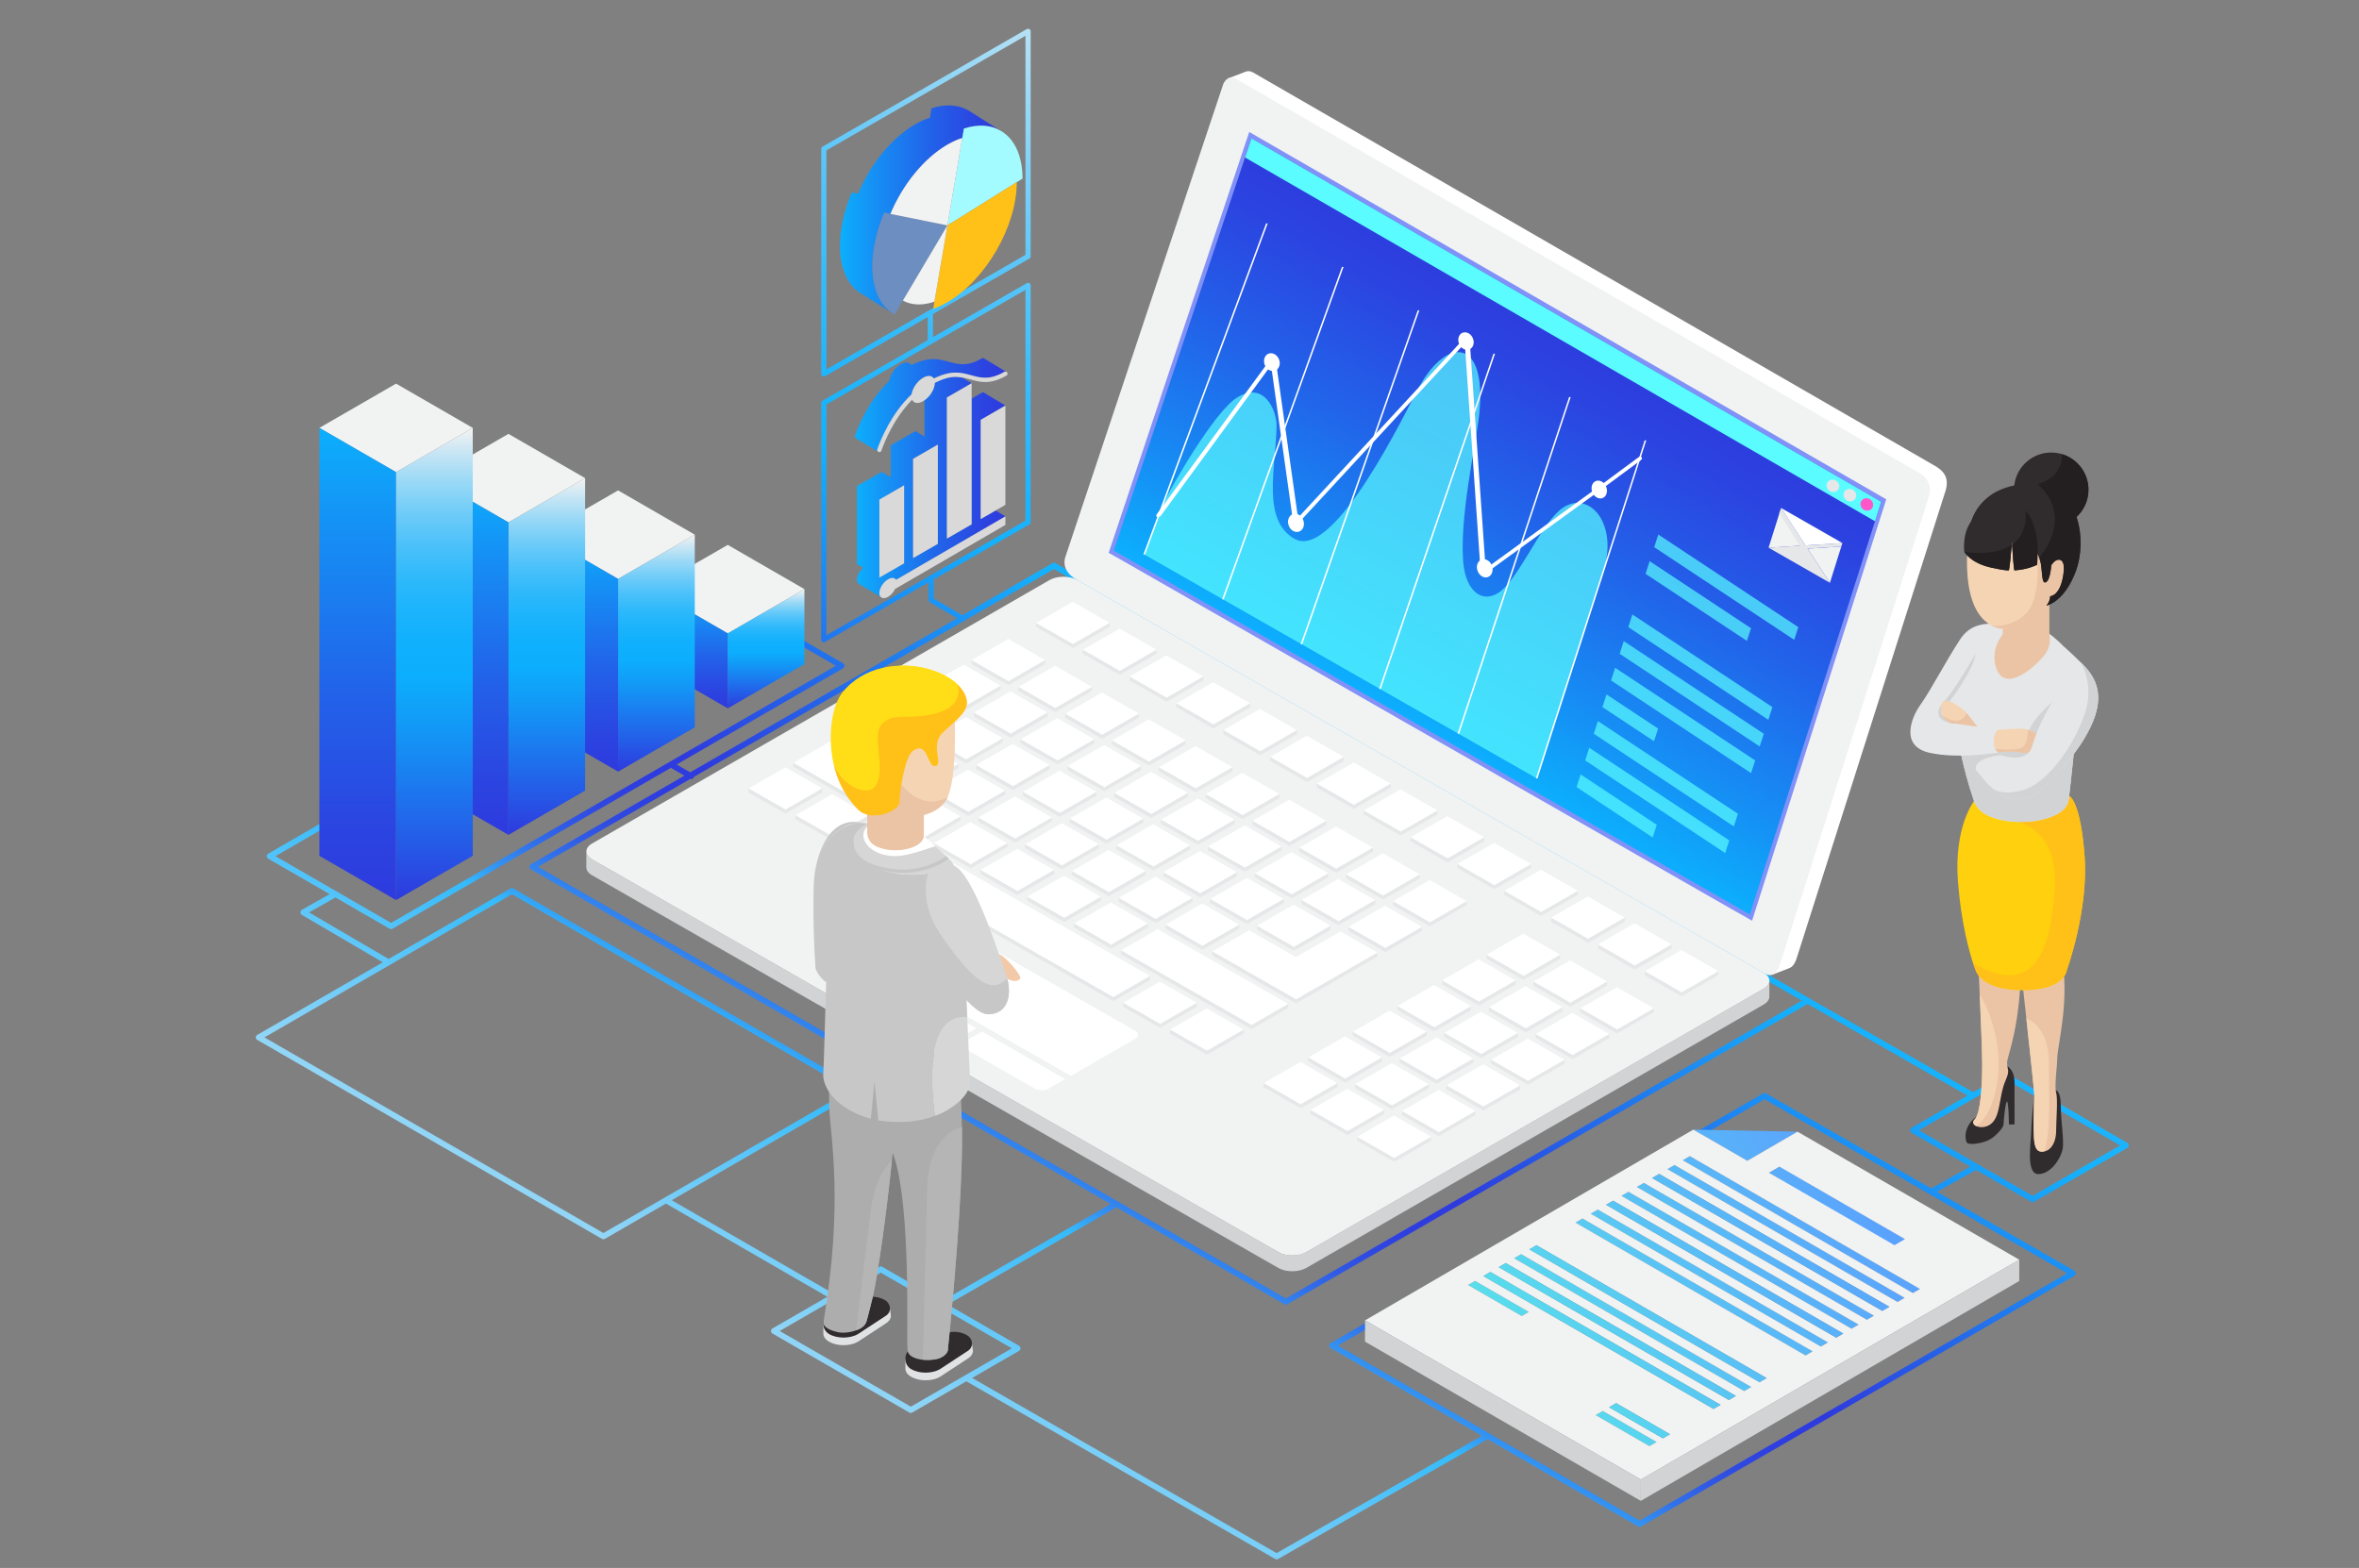 <?xml version="1.0" encoding="utf-8"?>
<!-- Generator: Adobe Illustrator 17.0.0, SVG Export Plug-In . SVG Version: 6.00 Build 0)  -->
<!DOCTYPE svg PUBLIC "-//W3C//DTD SVG 1.1//EN" "http://www.w3.org/Graphics/SVG/1.1/DTD/svg11.dtd">
<svg version="1.1" id="content" xmlns="http://www.w3.org/2000/svg" xmlns:xlink="http://www.w3.org/1999/xlink" x="0px" y="0px"
	 width="1050px" height="698px" viewBox="0 0 1050 698" enable-background="new 0 0 1050 698" xml:space="preserve">
<rect x="0" y="0" width="1050" height="698" fill="#808080" stroke="none"/>
<g>
	<linearGradient id="SVGID_1_" gradientUnits="userSpaceOnUse" x1="424.432" y1="641.875" x2="705.202" y2="155.567">
		<stop  offset="0" style="stop-color:#92D6F7"/>
		<stop  offset="0.19" style="stop-color:#35BBFB"/>
		<stop  offset="0.193" style="stop-color:#35B6FA"/>
		<stop  offset="0.217" style="stop-color:#3390F1"/>
		<stop  offset="0.243" style="stop-color:#3171EA"/>
		<stop  offset="0.269" style="stop-color:#3059E5"/>
		<stop  offset="0.297" style="stop-color:#2F47E1"/>
		<stop  offset="0.327" style="stop-color:#2E3DDF"/>
		<stop  offset="0.364" style="stop-color:#2E3ADE"/>
		<stop  offset="0.632" style="stop-color:#14B1FD"/>
		<stop  offset="0.676" style="stop-color:#1DB4FD"/>
		<stop  offset="0.748" style="stop-color:#36BBFB"/>
		<stop  offset="0.84" style="stop-color:#5FC7F9"/>
		<stop  offset="0.947" style="stop-color:#98D8F6"/>
		<stop  offset="1" style="stop-color:#B6E1F5"/>
	</linearGradient>
	<path fill="url(#SVGID_1_)" d="M946.879,508.786l-53.195-30.713c-0.398-0.23-0.894-0.23-1.291,0l-14.108,8.144l-73.091-41.868l0,0
		L469.781,250.698c-0.397-0.233-0.892-0.233-1.291,0l-40.194,23.207l-12.675-7.433v-8.533l42.555-24.496
		c0.359-0.208,0.58-0.589,0.58-1.002V127.048c0-0.413-0.219-0.795-0.578-1c-0.352-0.203-0.792-0.205-1.153-0.002l-41.754,24.036
		v-10.268l42.905-24.697c0.359-0.208,0.58-0.589,0.58-1.002V13.948c0-0.413-0.219-0.795-0.578-1
		c-0.352-0.203-0.792-0.206-1.153-0.002l-90.917,52.335c-0.359,0.208-0.58,0.589-0.58,1.002v100.163c0,0.413,0.219,0.795,0.578,1
		c0.178,0.104,0.377,0.156,0.578,0.156c0.199,0,0.397-0.052,0.576-0.153l45.701-26.307v10.268l-46.852,26.97
		c-0.359,0.208-0.58,0.589-0.58,1.002v105.394c0,0.413,0.219,0.795,0.578,1c0.178,0.104,0.377,0.156,0.578,0.156
		c0.199,0,0.397-0.052,0.576-0.153l46.051-26.51v7.867c0,0.054,0.05,0.088,0.059,0.14c0.018,0.154,0.086,0.262,0.163,0.398
		c0.077,0.133,0.135,0.246,0.257,0.338c0.043,0.034,0.045,0.095,0.093,0.122l12.113,7.101l-118.79,68.584l-6.032-3.481l74.08-42.834
		c0.402-0.23,0.646-0.657,0.646-1.117s-0.246-0.887-0.646-1.115l-54.026-31.194c-0.402-0.232-0.894-0.232-1.291,0L119.4,380.03
		c-0.402,0.23-0.646,0.655-0.646,1.115s0.246,0.889,0.646,1.12l27.336,15.779l-12.388,6.993c-0.106,0.059-0.127,0.18-0.208,0.266
		c-0.083,0.081-0.21,0.099-0.271,0.203c-0.031,0.054,0,0.117-0.022,0.172c-0.068,0.158-0.063,0.303-0.066,0.474
		c-0.002,0.172-0.007,0.312,0.056,0.469c0.023,0.059-0.009,0.117,0.023,0.172c0.11,0.199,0.271,0.348,0.451,0.46
		c0.009,0,0.009,0.018,0.018,0.018l36.047,21.119l-55.875,32.311c-0.402,0.23-0.646,0.655-0.646,1.115s0.246,0.885,0.646,1.115
		l153.435,88.59c0.199,0.113,0.424,0.172,0.646,0.172c0.223,0,0.445-0.059,0.645-0.172l27.185-15.724l71.85,41.494l-24.447,14.112
		c-0.399,0.23-0.645,0.655-0.645,1.12c0,0.46,0.246,0.885,0.645,1.115l60.938,35.187c0.199,0.113,0.423,0.172,0.646,0.172
		c0.221,0,0.445-0.059,0.644-0.172l24.074-13.905l137.463,79.096l0,0c0.194,0.113,0.42,0.172,0.641,0.172
		c0.226,0,0.442-0.059,0.637-0.167h0.005l93.313-53.327l66.938,38.857c0.199,0.117,0.424,0.176,0.65,0.176
		c0.221,0,0.447-0.059,0.645-0.176l192.9-111.578c0.402-0.23,0.645-0.659,0.645-1.12s-0.248-0.885-0.645-1.115l-61.133-35.173
		l17.404-9.72l24.491,14.14c0.199,0.117,0.424,0.176,0.65,0.176c0.216,0,0.442-0.059,0.641-0.176l41.516-23.968
		c0.398-0.23,0.646-0.655,0.646-1.115C947.525,509.441,947.277,509.017,946.879,508.786z M367.839,164.449V66.951l88.606-51.004
		v97.497L367.839,164.449z M367.839,282.777V180.051l88.606-51.004v102.725L367.839,282.777z M307.282,346.749
		c0.117,0.036,0.235,0.099,0.354,0.099c0.445,0,0.881-0.234,1.117-0.645c0.059-0.104,0.014-0.217,0.043-0.325l160.338-92.574
		l332.83,192.162L572.339,578.041l-332.83-192.16L307.282,346.749z M122.621,381.145l197.959-114.463l51.451,29.704L174.072,410.852
		L122.621,381.145z M268.583,548.912l-150.86-87.096l110.156-63.696l150.858,87.096L268.583,548.912z M298.988,534.307
		l82.972-47.977c0.399-0.23,0.645-0.655,0.645-1.115s-0.248-0.889-0.645-1.12l-153.438-88.586c-0.4-0.235-0.894-0.226-1.289,0
		l-54.285,31.39l-35.377-20.722l11.761-6.636l24.094,13.914c0.201,0.113,0.424,0.172,0.645,0.172c0.224,0,0.447-0.059,0.646-0.172
		l123.879-71.633l6.029,3.481l-68.342,39.457c-0.398,0.23-0.644,0.655-0.644,1.12c0,0.46,0.246,0.885,0.644,1.115l258.066,148.995
		l-75.13,43.291l-26.553-15.332c-0.399-0.235-0.894-0.235-1.291,0l-20.532,11.85L298.988,534.307z M405.4,626.216l-58.36-33.693
		l24.435-14.108c0.002,0,0.005,0,0.007-0.005l20.539-11.86l26.563,15.336c0,0.005,0,0.005,0,0.005l31.794,18.356L405.4,626.216z
		 M920.08,566.858L729.763,676.946l-134.242-77.936L785.41,489.374l73.502,42.293h0.005L920.08,566.858z M859.567,529.066
		l-73.516-42.298c-0.398-0.23-0.889-0.23-1.287,0L592.298,597.892c-0.393,0.23-0.641,0.655-0.641,1.11
		c0,0.465,0.244,0.889,0.641,1.12l67.295,39.069l-91.371,52.22L432.7,613.435l20.905-12.072c0.397-0.23,0.646-0.655,0.646-1.115
		s-0.248-0.889-0.646-1.12l-31.801-18.356l75.13-43.29l74.76,43.164c0.199,0.117,0.424,0.176,0.645,0.176
		c0.221,0,0.442-0.059,0.646-0.176L804.547,446.95l71.155,40.762l-24.826,14.33c-0.397,0.23-0.641,0.655-0.641,1.119
		c0,0.461,0.244,0.885,0.641,1.116l26.099,15.065L859.567,529.066z M904.722,532.38l-50.618-29.219l38.934-22.482l50.618,29.223
		L904.722,532.38z"/>
	<g>
		<linearGradient id="SVGID_2_" gradientUnits="userSpaceOnUse" x1="373.872" y1="93.478" x2="445.494" y2="93.478">
			<stop  offset="0" style="stop-color:#0CAFFD"/>
			<stop  offset="0.205" style="stop-color:#1591F5"/>
			<stop  offset="0.566" style="stop-color:#2262E9"/>
			<stop  offset="0.842" style="stop-color:#2B45E1"/>
			<stop  offset="1" style="stop-color:#2E3ADE"/>
		</linearGradient>
		<path fill="url(#SVGID_2_)" d="M445.494,58.286c-4.438-2.684-10.113-3.097-16.46-1.031l-0.722,4.18
			c-2.063,0.619-4.23,1.598-6.501,2.889c-10.734,6.192-20.126,18.11-25.492,30.909l-2.736-0.569
			c-3.354,7.896-5.261,16.049-5.314,23.686c0,10.733,3.765,18.266,9.959,21.672l-14.449-9.031
			c-6.14-3.404-9.959-10.939-9.907-21.672c0-7.636,1.959-15.79,5.264-23.684l2.786,0.567c5.316-12.797,14.758-24.717,25.491-30.909
			c2.219-1.289,4.386-2.271,6.501-2.889l0.67-4.178c2.684-0.878,5.264-1.291,7.688-1.291c3.354,0,6.4,0.827,8.98,2.373h0.052
			c0.052,0.052,0.104,0.104,0.154,0.104L445.494,58.286z"/>
		<g>
			<path fill="#A4FBFF" d="M455.144,79.493l-2.58,1.6l-18.835,11.765l-12.022,7.483l6.605-38.907l0.722-4.18
				c6.347-2.066,12.022-1.653,16.46,1.031c0.26,0.052,0.517,0.208,0.723,0.465c0.258,0.102,0.517,0.309,0.774,0.515
				C451.997,62.981,455.092,69.947,455.144,79.493z"/>
			<path opacity="0.5" fill="#5A9DFF" d="M421.707,100.341l-19.814,33.437l-3.664,6.244c-6.194-3.406-9.959-10.939-9.959-21.672
				c0.052-7.636,1.96-15.79,5.314-23.686l2.736,0.569L421.707,100.341z"/>
			<path fill="#FFC017" d="M452.564,81.093v0.156c-0.052,19.659-13.932,43.498-30.961,53.356c-2.115,1.237-4.181,2.167-6.192,2.889
				l0.156-0.93l0.361-2.269l0.928-5.521l2.167-12.799l0.052-0.052l2.632-15.582l12.022-7.483L452.564,81.093z"/>
			<path fill="#F1F2F2" d="M428.312,61.435l-6.605,38.907l-25.388-5.108c5.366-12.799,14.758-24.717,25.492-30.909
				C424.081,63.033,426.249,62.053,428.312,61.435z"/>
			<path fill="#F1F2F2" d="M421.707,100.341l-2.632,15.582l-0.052,0.052l-2.167,12.799l-0.928,5.521
				c-1.343,0.463-2.632,0.772-3.871,0.98h-0.052c-3.767,0.618-7.223,0.104-10.061-1.445c0-0.052-0.052-0.052-0.052-0.052
				L421.707,100.341z"/>
		</g>
	</g>
	<g>
		<linearGradient id="SVGID_3_" gradientUnits="userSpaceOnUse" x1="381.432" y1="216.709" x2="447.497" y2="216.709">
			<stop  offset="0" style="stop-color:#0CAFFD"/>
			<stop  offset="0.205" style="stop-color:#1591F5"/>
			<stop  offset="0.566" style="stop-color:#2262E9"/>
			<stop  offset="0.842" style="stop-color:#2B45E1"/>
			<stop  offset="1" style="stop-color:#2E3ADE"/>
		</linearGradient>
		<path fill="url(#SVGID_3_)" d="M436.506,231.089v-44.18l10.991-6.363l-9.978-6.002l-5.038,2.916v55.968l-11.016,6.339v-62.812
			l11.016-6.363l-4.217-2.531c-2.46-0.433-5.111-0.458-8.485,0.77c-1.277,0.458-2.507,1.014-3.688,1.616
			c-0.023,2.675-2.025,5.977-4.603,7.761v16.126l-4.025-2.435l-11.016,6.363v14.196l-4.025-2.411l-10.991,6.341v34.731l2.722,1.639
			c-1.589,1.422-2.722,3.519-2.722,5.255c0,0.964,0.362,1.639,0.939,1.978c0.072,0.047,0.144,0.095,0.216,0.144l9.305,5.494
			c-0.314-0.361-0.483-0.914-0.483-1.591c0-2.167,1.736-4.917,3.905-6.144c1.566-0.917,2.891-0.748,3.519,0.241l48.663-28.25
			l-4.339-2.628L436.506,231.089z M402.425,250.782l-11.016,6.339v-34.708l11.016-6.363V250.782z M417.44,242.104l-11.016,6.339
			v-44.18l11.016-6.341V242.104z"/>
		<linearGradient id="SVGID_4_" gradientUnits="userSpaceOnUse" x1="380.467" y1="180.22" x2="447.763" y2="180.22">
			<stop  offset="0" style="stop-color:#0CAFFD"/>
			<stop  offset="0.205" style="stop-color:#1591F5"/>
			<stop  offset="0.566" style="stop-color:#2262E9"/>
			<stop  offset="0.842" style="stop-color:#2B45E1"/>
			<stop  offset="1" style="stop-color:#2E3ADE"/>
		</linearGradient>
		<path fill="url(#SVGID_4_)" d="M447.763,165.458c-0.242-0.072-0.506-0.049-0.723,0.095c-6.533,3.761-10.485,2.677-14.679,1.519
			c-3.736-1.011-7.594-2.072-13.232-0.047c-1.205,0.433-2.363,0.939-3.496,1.47c-0.82-1.325-2.625-1.542-4.747-0.314
			c-2.58,1.494-4.749,4.652-5.135,7.352c-9.086,8.652-13.738,20.174-15.255,24.465c-0.122,0.386,0,0.795,0.289,1.036l-9.883-5.93
			c-0.339-0.264-0.531-0.675-0.386-1.108c1.519-4.314,6.194-15.812,15.282-24.465c0.386-2.722,2.506-5.858,5.108-7.352
			c2.122-1.228,3.93-1.012,4.75,0.338c1.133-0.555,2.289-1.061,3.494-1.494c5.641-2.05,9.496-0.989,13.232,0.047
			c4.194,1.133,8.147,2.242,14.655-1.517c0.169-0.097,0.313-0.145,0.483-0.145c0.145,0,0.264,0.048,0.386,0.095l0.073,0.025
			c0.047,0.048,0.095,0.072,0.144,0.12L447.763,165.458z"/>
		<g opacity="0.7">
			<polygon fill="#FFFFFF" points="402.425,216.049 402.425,250.782 391.409,257.12 391.409,222.412 			"/>
			<polygon fill="#FFFFFF" points="417.44,197.922 417.44,242.104 406.425,248.443 406.425,204.263 			"/>
			<polygon fill="#FFFFFF" points="447.497,180.546 447.497,224.75 443.158,227.256 436.506,231.089 436.506,186.909 			"/>
			<polygon fill="#FFFFFF" points="432.481,170.591 432.481,233.428 421.465,239.766 421.465,176.954 			"/>
			<g>
				<path fill="#FFFFFF" d="M447.979,167.191c-7.207,4.172-11.738,2.942-16.126,1.713c-1.203-0.313-2.384-0.627-3.589-0.844
					c-2.46-0.433-5.111-0.458-8.485,0.77c-1.277,0.458-2.507,1.014-3.688,1.616c-1.639,0.82-3.158,1.759-4.603,2.797
					c-2.025,1.422-3.858,3.036-5.497,4.722c-8.074,8.219-12.268,18.656-13.69,22.681c-0.12,0.386-0.506,0.628-0.892,0.628
					c-0.095,0-0.216,0-0.313-0.05c-0.12-0.047-0.217-0.095-0.312-0.192c-0.289-0.241-0.411-0.65-0.289-1.036
					c1.517-4.291,6.169-15.812,15.255-24.465c2.844-2.747,6.124-5.183,9.882-7.038c1.133-0.531,2.291-1.036,3.496-1.47
					c5.639-2.025,9.496-0.964,13.232,0.047c4.194,1.158,8.147,2.242,14.679-1.519c0.217-0.144,0.481-0.167,0.723-0.095
					c0.025,0,0.072,0.023,0.097,0.048c0.192,0.047,0.384,0.192,0.481,0.386C448.607,166.35,448.438,166.952,447.979,167.191z"/>
			</g>
			<path fill="#FFFFFF" d="M416.091,170.374v0.072c-0.023,2.675-2.025,5.977-4.603,7.761c-0.194,0.145-0.386,0.264-0.603,0.386
				c-2.266,1.303-4.194,0.964-4.894-0.627c-0.144-0.289-0.241-0.625-0.264-1.012c-0.048-0.169-0.048-0.361-0.048-0.555
				c0-0.289,0.023-0.553,0.07-0.867c0.386-2.7,2.555-5.858,5.135-7.352c2.122-1.228,3.928-1.012,4.747,0.314
				C415.921,168.975,416.091,169.602,416.091,170.374z"/>
			<path fill="#FFFFFF" d="M447.497,229.884v3.808l-49.072,28.489c-0.7,1.422-1.808,2.749-3.11,3.496
				c-1.495,0.867-2.772,0.77-3.422-0.049c-0.314-0.361-0.483-0.914-0.483-1.591c0-2.167,1.736-4.917,3.905-6.144
				c1.566-0.917,2.891-0.748,3.519,0.241L447.497,229.884z"/>
		</g>
	</g>
	<g>
		<g>
			<path fill="#FFFFFF" d="M860.154,206.751L557.811,32.302c-1.196-0.729-2.461-0.824-3.562-0.314v-0.009l-7.567,2.91l3.869,3.936
				l-68.92,206.437c-1.185,4.027,0.831,7.813,6.203,10.618l302.654,173.196l-1.842,4.912l7.652-2.939l-0.009-0.009
				c1.336-0.434,2.438-1.752,3.224-3.869l66.522-208.888C867.698,212.292,865.011,209.362,860.154,206.751z"/>
			<path fill="#F1F2F2" d="M852.66,209.636c4.853,2.609,7.539,5.539,5.878,11.53l-66.522,208.886
				c-1.318,3.539-3.495,4.907-6.216,3.513L480.336,258.763c-5.375-2.806-7.388-6.591-6.203-10.618l69.931-209.466
				c0.953-3.851,3.761-5.011,6.248-3.494L852.66,209.636z"/>
			<path fill="#8191F7" d="M839.576,222.283l-59.724,187.589l-9.422-5.346l-81.782-46.798l-13.444-7.657l-3.354-1.914l-11.729-6.744
				l-9.174-5.269c-0.04,0-0.04,0-0.04,0l-19.467-11.128l-8.939-5.106l-4.429-2.553l-9.133-5.225l-11.408-6.544l-3.35-1.914
				l-13.25-7.58l-3.309-1.876l-73.606-42.128l-3.271-1.876l-7.259-4.106L556.041,58.76L839.576,222.283z"/>
			<linearGradient id="SVGID_5_" gradientUnits="userSpaceOnUse" x1="620.238" y1="316.949" x2="715.039" y2="152.75">
				<stop  offset="0" style="stop-color:#0CAFFD"/>
				<stop  offset="0.205" style="stop-color:#1591F5"/>
				<stop  offset="0.566" style="stop-color:#2262E9"/>
				<stop  offset="0.842" style="stop-color:#2B45E1"/>
				<stop  offset="1" style="stop-color:#2E3ADE"/>
			</linearGradient>
			<path fill="url(#SVGID_5_)" d="M837.332,223.356l-58.486,183.722l-10.555-6.059l-80.098-45.832l-13.169-7.499l-3.278-1.878
				l-11.49-6.605l-8.984-5.156c-0.041,0-0.041,0-0.041,0l-19.07-10.9l-8.749-5.002l-4.339-2.499l-8.948-5.119l-11.174-6.408
				l-3.287-1.876l-12.97-7.422l-3.242-1.837l-72.091-41.261l-3.203-1.838l-8.402-4.806l61.268-183.487L837.332,223.356z"/>
			<path fill="#D1D3D4" d="M785.03,440.133L581.436,557.404c-3.413,1.964-8.975,1.964-12.379,0.018L263.565,382.603
				c-1.72-0.984-2.575-2.275-2.573-3.562l-0.02,7.065c-0.002,1.287,0.853,2.578,2.573,3.562l305.49,174.819
				c3.404,1.946,8.97,1.946,12.379-0.018l203.595-117.267c1.693-0.98,2.532-2.253,2.537-3.522l0.018-7.065
				C787.559,437.889,786.719,439.162,785.03,440.133z"/>
			<path fill="#F1F2F2" d="M784.99,433.045c3.404,1.945,3.449,5.124,0.04,7.088L581.436,557.404
				c-3.413,1.964-8.975,1.964-12.379,0.018L263.565,382.603c-3.433-1.964-3.424-5.142-0.011-7.106l203.593-117.269
				c3.411-1.964,8.919-1.964,12.352,0L784.99,433.045z"/>
			<polygon fill="#FFFFFF" points="493.922,277.332 477.561,286.754 461.121,277.348 477.482,267.924 			"/>
			<polygon fill="#FFFFFF" points="514.771,289.262 498.41,298.686 481.97,289.278 498.331,279.855 			"/>
			<polygon fill="#FFFFFF" points="535.621,301.194 519.261,310.618 502.794,301.194 519.154,291.77 			"/>
			<polygon fill="#FFFFFF" points="556.443,313.108 540.082,322.532 523.642,313.124 540.003,303.702 			"/>
			<polygon fill="#FFFFFF" points="577.291,325.042 560.935,334.464 544.493,325.056 560.854,315.632 			"/>
			<polygon fill="#FFFFFF" points="598.144,336.97 581.783,346.392 565.314,336.97 581.675,327.548 			"/>
			<polygon fill="#FFFFFF" points="618.992,348.902 602.632,358.328 586.167,348.902 602.523,339.48 			"/>
			<polygon fill="#FFFFFF" points="639.814,360.816 623.453,370.238 607.011,360.834 623.376,351.412 			"/>
			<polygon fill="#FFFFFF" points="660.667,372.748 644.301,382.174 627.837,372.748 644.198,363.326 			"/>
			<polygon fill="#FFFFFF" points="681.515,384.68 665.155,394.102 648.685,384.68 665.046,375.258 			"/>
			<polygon fill="#FFFFFF" points="702.337,396.594 685.976,406.021 669.534,396.612 685.894,387.186 			"/>
			<polygon fill="#FFFFFF" points="723.185,408.526 706.824,417.948 690.355,408.526 706.716,399.105 			"/>
			<polygon fill="#FFFFFF" points="744.038,420.458 727.673,429.881 711.208,420.458 727.569,411.032 			"/>
			<polygon fill="#FFFFFF" points="764.86,432.372 748.494,441.794 732.057,432.39 748.417,422.969 			"/>
			<polygon fill="#FFFFFF" points="465.221,293.862 448.86,303.286 432.42,293.878 448.781,284.456 			"/>
			<polygon fill="#FFFFFF" points="486.071,305.794 469.711,315.216 453.271,305.81 469.632,296.386 			"/>
			<polygon fill="#FFFFFF" points="506.92,317.726 490.559,327.146 474.092,317.726 490.453,308.302 			"/>
			<polygon fill="#FFFFFF" points="527.743,329.643 511.383,339.064 494.943,329.656 511.304,320.232 			"/>
			<polygon fill="#FFFFFF" points="548.592,341.57 532.231,350.992 515.791,341.588 532.152,332.167 			"/>
			<polygon fill="#FFFFFF" points="569.445,353.502 553.079,362.929 536.615,353.502 552.976,344.076 			"/>
			<polygon fill="#FFFFFF" points="590.289,365.435 573.933,374.856 557.463,365.435 573.824,356.013 			"/>
			<polygon fill="#FFFFFF" points="611.115,377.349 594.754,386.775 578.311,377.362 594.677,367.94 			"/>
			<polygon fill="#FFFFFF" points="631.963,389.281 615.602,398.702 599.133,389.281 615.498,379.859 			"/>
			<polygon fill="#FFFFFF" points="652.816,401.213 636.455,410.635 619.986,401.213 636.347,391.786 			"/>
			<polygon fill="#FFFFFF" points="694.486,425.059 678.125,434.481 661.655,425.059 678.016,415.632 			"/>
			<polygon fill="#FFFFFF" points="715.334,436.991 698.973,446.413 682.504,436.991 698.87,427.564 			"/>
			<polygon fill="#FFFFFF" points="736.156,448.905 719.795,458.327 703.357,448.918 719.718,439.497 			"/>
			<polygon fill="#FFFFFF" points="445.365,305.3 429.034,314.706 412.594,305.3 428.926,295.892 			"/>
			<polygon fill="#FFFFFF" points="466.216,317.23 449.882,326.64 433.445,317.23 449.776,307.823 			"/>
			<polygon fill="#FFFFFF" points="487.067,329.164 470.733,338.568 454.266,329.146 470.598,319.738 			"/>
			<polygon fill="#FFFFFF" points="507.888,341.074 491.554,350.487 475.114,341.074 491.448,331.67 			"/>
			<polygon fill="#FFFFFF" points="528.737,353.01 512.405,362.414 495.965,353.01 512.299,343.597 			"/>
			<polygon fill="#FFFFFF" points="549.585,364.938 533.254,374.346 516.786,364.92 533.12,355.516 			"/>
			<polygon fill="#FFFFFF" points="570.438,376.87 554.104,386.278 537.637,376.857 553.969,367.443 			"/>
			<polygon fill="#FFFFFF" points="591.259,388.784 574.926,398.192 558.488,388.784 574.822,379.38 			"/>
			<polygon fill="#FFFFFF" points="612.113,400.716 595.778,410.124 579.309,400.703 595.643,391.294 			"/>
			<polygon fill="#FFFFFF" points="632.956,412.648 616.627,422.057 600.158,412.63 616.491,403.226 			"/>
			<polygon fill="#FFFFFF" points="674.631,436.494 658.297,445.903 641.832,436.476 658.166,427.073 			"/>
			<polygon fill="#FFFFFF" points="695.479,448.426 679.145,457.835 662.68,448.408 679.01,439 			"/>
			<polygon fill="#FFFFFF" points="716.301,460.34 699.967,469.749 683.529,460.34 699.863,450.932 			"/>
			<polygon fill="#FFFFFF" points="425.513,316.736 409.179,326.144 392.739,316.736 409.072,307.327 			"/>
			<polygon fill="#FFFFFF" points="446.361,328.667 430.029,338.076 413.59,328.667 429.921,319.259 			"/>
			<polygon fill="#FFFFFF" points="467.212,340.6 450.878,350.004 434.411,340.582 450.745,331.173 			"/>
			<polygon fill="#FFFFFF" points="488.033,352.514 471.699,361.922 455.262,352.514 471.593,343.105 			"/>
			<polygon fill="#FFFFFF" points="508.884,364.446 492.55,373.854 476.11,364.446 492.444,355.037 			"/>
			<polygon fill="#FFFFFF" points="529.732,376.374 513.401,385.782 496.931,376.36 513.265,366.951 			"/>
			<polygon fill="#FFFFFF" points="550.583,388.305 534.249,397.714 517.782,388.287 534.116,378.883 			"/>
			<polygon fill="#FFFFFF" points="571.404,400.224 555.07,409.628 538.633,400.224 554.962,390.816 			"/>
			<polygon fill="#FFFFFF" points="405.684,328.158 389.326,337.58 372.884,328.171 389.245,318.749 			"/>
			<polygon fill="#FFFFFF" points="426.535,340.085 410.174,349.511 393.734,340.103 410.095,330.681 			"/>
			<polygon fill="#FFFFFF" points="447.383,352.017 431.023,361.444 414.556,352.017 430.916,342.595 			"/>
			<polygon fill="#FFFFFF" points="468.207,363.931 451.846,373.358 435.406,363.949 451.767,354.527 			"/>
			<polygon fill="#FFFFFF" points="489.056,375.863 472.695,385.29 456.255,375.881 472.616,366.455 			"/>
			<polygon fill="#FFFFFF" points="509.906,387.795 493.545,397.217 477.078,387.795 493.439,378.373 			"/>
			<polygon fill="#FFFFFF" points="530.755,399.727 514.396,409.149 497.927,399.727 514.288,390.301 			"/>
			<polygon fill="#FFFFFF" points="551.576,411.642 535.217,421.064 518.777,411.66 535.138,402.238 			"/>
			<polygon fill="#FFFFFF" points="592.253,412.151 575.919,421.56 559.454,412.138 575.788,402.729 			"/>
			<polygon fill="#FFFFFF" points="613.101,424.084 593.277,435.506 579.44,443.474 576.917,444.928 539.599,423.573 
				555.96,414.147 576.808,426.079 596.636,414.662 			"/>
			<polygon fill="#FFFFFF" points="654.776,447.93 638.446,457.338 621.977,447.916 638.31,438.503 			"/>
			<polygon fill="#FFFFFF" points="675.624,459.862 659.29,469.27 642.825,459.844 659.159,450.44 			"/>
			<polygon fill="#FFFFFF" points="696.445,471.776 680.111,481.184 663.674,471.776 680.008,462.367 			"/>
			<polygon fill="#FFFFFF" points="634.952,459.352 618.586,468.774 602.121,459.352 618.483,449.925 			"/>
			<polygon fill="#FFFFFF" points="655.8,471.28 639.439,480.706 622.97,471.28 639.331,461.857 			"/>
			<polygon fill="#FFFFFF" points="676.622,483.198 660.261,492.62 643.819,483.211 660.179,473.789 			"/>
			<polygon fill="#FFFFFF" points="406.68,351.525 390.348,360.929 353.058,339.593 369.391,330.185 			"/>
			<polygon fill="#FFFFFF" points="427.531,363.452 411.197,372.861 394.73,363.439 411.061,354.031 			"/>
			<polygon fill="#FFFFFF" points="448.352,375.371 432.018,384.775 415.578,375.371 431.912,365.963 			"/>
			<polygon fill="#FFFFFF" points="469.2,387.298 452.869,396.707 436.429,387.298 452.763,377.895 			"/>
			<polygon fill="#FFFFFF" points="490.051,399.231 473.717,408.639 457.25,399.217 473.584,389.809 			"/>
			<polygon fill="#FFFFFF" points="510.902,411.163 494.568,420.571 478.101,411.145 494.432,401.741 			"/>
			<polygon fill="#FFFFFF" points="573.422,446.941 557.088,456.35 498.949,423.082 515.283,413.668 			"/>
			<polygon fill="#FFFFFF" points="615.097,470.787 598.763,480.196 582.294,470.769 598.627,461.361 			"/>
			<polygon fill="#FFFFFF" points="635.945,482.719 619.611,492.123 603.142,482.701 619.476,473.297 			"/>
			<polygon fill="#FFFFFF" points="656.766,494.633 640.432,504.042 623.995,494.633 640.329,485.225 			"/>
			<polygon fill="#FFFFFF" points="366.003,351.01 349.643,360.432 333.202,351.028 349.564,341.607 			"/>
			<polygon fill="#FFFFFF" points="386.854,362.942 370.493,372.369 354.053,362.956 370.414,353.534 			"/>
			<polygon fill="#FFFFFF" points="511.897,434.499 495.536,443.921 374.875,374.874 391.235,365.453 			"/>
			<polygon fill="#FFFFFF" points="532.746,446.431 516.385,455.853 499.918,446.431 516.279,437.009 			"/>
			<polygon fill="#FFFFFF" points="553.594,458.358 537.235,467.785 520.768,458.358 537.127,448.937 			"/>
			<polygon fill="#FFFFFF" points="595.268,482.204 578.907,491.631 562.438,482.204 578.799,472.783 			"/>
			<polygon fill="#FFFFFF" points="616.117,494.141 599.756,503.563 583.291,494.141 599.652,484.715 			"/>
			<g>
				<polygon fill="#E6E7E8" points="493.922,277.332 493.916,279.097 477.557,288.521 477.561,286.754 				"/>
				<polygon fill="#E6E7E8" points="477.561,286.754 477.557,288.521 461.117,279.113 461.121,277.348 				"/>
				<polygon fill="#E6E7E8" points="514.771,289.262 514.766,291.029 498.405,300.451 498.41,298.686 				"/>
				<polygon fill="#E6E7E8" points="498.41,298.686 498.405,300.451 481.965,291.045 481.97,289.278 				"/>
				<polygon fill="#E6E7E8" points="535.621,301.194 535.617,302.959 519.256,312.384 519.261,310.618 				"/>
				<polygon fill="#E6E7E8" points="519.261,310.618 519.256,312.384 502.787,302.959 502.794,301.194 				"/>
				<polygon fill="#E6E7E8" points="556.443,313.108 556.438,314.875 540.077,324.297 540.082,322.532 				"/>
				<polygon fill="#E6E7E8" points="540.082,322.532 540.077,324.297 523.637,314.891 523.642,313.124 				"/>
				<polygon fill="#E6E7E8" points="577.291,325.042 577.286,326.808 560.93,336.23 560.935,334.464 				"/>
				<polygon fill="#E6E7E8" points="560.935,334.464 560.93,336.23 544.488,326.821 544.493,325.056 				"/>
				<polygon fill="#E6E7E8" points="598.144,336.97 598.135,338.735 581.774,348.161 581.783,346.392 				"/>
				<polygon fill="#E6E7E8" points="581.783,346.392 581.774,348.161 565.309,338.735 565.314,336.97 				"/>
				<polygon fill="#E6E7E8" points="618.992,348.902 618.988,350.667 602.627,360.094 602.632,358.328 				"/>
				<polygon fill="#E6E7E8" points="602.632,358.328 602.627,360.094 586.163,350.667 586.167,348.902 				"/>
				<polygon fill="#E6E7E8" points="639.814,360.816 639.81,362.586 623.449,372.008 623.453,370.238 				"/>
				<polygon fill="#E6E7E8" points="623.453,370.238 623.449,372.008 607.007,362.599 607.011,360.834 				"/>
				<polygon fill="#E6E7E8" points="660.667,372.748 660.658,374.513 644.301,383.94 644.301,382.174 				"/>
				<polygon fill="#E6E7E8" points="644.301,382.174 644.301,383.94 627.832,374.513 627.837,372.748 				"/>
				<polygon fill="#E6E7E8" points="681.515,384.68 681.511,386.446 665.145,395.868 665.155,394.102 				"/>
				<polygon fill="#E6E7E8" points="665.155,394.102 665.145,395.868 648.681,386.446 648.685,384.68 				"/>
				<polygon fill="#E6E7E8" points="702.337,396.594 702.332,398.359 685.967,407.786 685.976,406.021 				"/>
				<polygon fill="#E6E7E8" points="685.976,406.021 685.967,407.786 669.534,398.377 669.534,396.612 				"/>
				<polygon fill="#E6E7E8" points="723.185,408.526 723.18,410.292 706.82,419.714 706.824,417.948 				"/>
				<polygon fill="#E6E7E8" points="706.824,417.948 706.82,419.714 690.355,410.292 690.355,408.526 				"/>
				<polygon fill="#E6E7E8" points="744.038,420.458 744.034,422.224 727.668,431.646 727.673,429.881 				"/>
				<polygon fill="#E6E7E8" points="727.673,429.881 727.668,431.646 711.203,422.224 711.208,420.458 				"/>
				<polygon fill="#E6E7E8" points="764.86,432.372 764.85,434.142 748.49,443.564 748.494,441.794 				"/>
				<polygon fill="#E6E7E8" points="748.494,441.794 748.49,443.564 732.052,434.156 732.057,432.39 				"/>
				<polygon fill="#E6E7E8" points="465.221,293.862 465.216,295.629 448.855,305.052 448.86,303.286 				"/>
				<polygon fill="#E6E7E8" points="448.86,303.286 448.855,305.052 432.415,295.646 432.42,293.878 				"/>
				<polygon fill="#E6E7E8" points="486.071,305.794 486.067,307.559 469.706,316.984 469.711,315.216 				"/>
				<polygon fill="#E6E7E8" points="469.711,315.216 469.706,316.984 453.266,307.575 453.271,305.81 				"/>
				<polygon fill="#E6E7E8" points="506.92,317.726 506.915,319.492 490.554,328.916 490.559,327.146 				"/>
				<polygon fill="#E6E7E8" points="490.559,327.146 490.554,328.916 474.087,319.492 474.092,317.726 				"/>
				<polygon fill="#E6E7E8" points="527.743,329.643 527.737,331.403 511.376,340.83 511.383,339.064 				"/>
				<polygon fill="#E6E7E8" points="511.383,339.064 511.376,340.83 494.938,331.421 494.943,329.656 				"/>
				<polygon fill="#E6E7E8" points="548.592,341.57 548.587,343.34 532.227,352.762 532.231,350.992 				"/>
				<polygon fill="#E6E7E8" points="532.231,350.992 532.227,352.762 515.787,343.354 515.791,341.588 				"/>
				<polygon fill="#E6E7E8" points="569.445,353.502 569.44,355.267 553.075,364.689 553.079,362.929 				"/>
				<polygon fill="#E6E7E8" points="553.079,362.929 553.075,364.689 536.608,355.267 536.615,353.502 				"/>
				<polygon fill="#E6E7E8" points="590.289,365.435 590.289,367.2 573.928,376.626 573.933,374.856 				"/>
				<polygon fill="#E6E7E8" points="573.933,374.856 573.928,376.626 557.459,367.2 557.463,365.435 				"/>
				<polygon fill="#E6E7E8" points="611.115,377.349 611.11,379.114 594.745,388.536 594.754,386.775 				"/>
				<polygon fill="#E6E7E8" points="594.754,386.775 594.745,388.536 578.307,379.132 578.311,377.362 				"/>
				<polygon fill="#E6E7E8" points="631.963,389.281 631.958,391.046 615.598,400.473 615.602,398.702 				"/>
				<polygon fill="#E6E7E8" points="615.602,398.702 615.598,400.473 599.129,391.046 599.133,389.281 				"/>
				<polygon fill="#E6E7E8" points="652.816,401.213 652.812,402.978 636.446,412.4 636.455,410.635 				"/>
				<polygon fill="#E6E7E8" points="636.455,410.635 636.446,412.4 619.977,402.978 619.986,401.213 				"/>
				<polygon fill="#E6E7E8" points="694.486,425.059 694.481,426.824 678.121,436.246 678.125,434.481 				"/>
				<polygon fill="#E6E7E8" points="678.125,434.481 678.121,436.246 661.651,426.824 661.655,425.059 				"/>
				<polygon fill="#E6E7E8" points="715.334,436.991 715.33,438.756 698.969,448.178 698.973,446.413 				"/>
				<polygon fill="#E6E7E8" points="698.973,446.413 698.969,448.178 682.499,438.756 682.504,436.991 				"/>
				<polygon fill="#E6E7E8" points="736.156,448.905 736.151,450.67 719.79,460.092 719.795,458.327 				"/>
				<polygon fill="#E6E7E8" points="719.795,458.327 719.79,460.092 703.353,450.688 703.357,448.918 				"/>
				<polygon fill="#E6E7E8" points="445.365,305.3 445.361,307.065 429.029,316.473 429.034,314.706 				"/>
				<polygon fill="#E6E7E8" points="429.034,314.706 429.029,316.473 412.59,307.065 412.594,305.3 				"/>
				<polygon fill="#E6E7E8" points="466.216,317.23 466.212,318.995 449.878,328.406 449.882,326.64 				"/>
				<polygon fill="#E6E7E8" points="449.882,326.64 449.878,328.406 433.438,318.997 433.445,317.23 				"/>
				<polygon fill="#E6E7E8" points="487.067,329.164 487.06,330.929 470.729,340.338 470.733,338.568 				"/>
				<polygon fill="#E6E7E8" points="470.733,338.568 470.729,340.338 454.259,330.911 454.266,329.146 				"/>
				<polygon fill="#E6E7E8" points="507.888,341.074 507.884,342.843 491.55,352.252 491.554,350.487 				"/>
				<polygon fill="#E6E7E8" points="491.554,350.487 491.55,352.252 475.11,342.843 475.114,341.074 				"/>
				<polygon fill="#E6E7E8" points="528.737,353.01 528.732,354.771 512.401,364.184 512.405,362.414 				"/>
				<polygon fill="#E6E7E8" points="512.405,362.414 512.401,364.184 495.961,354.771 495.965,353.01 				"/>
				<polygon fill="#E6E7E8" points="549.585,364.938 549.585,366.707 533.249,376.111 533.254,374.346 				"/>
				<polygon fill="#E6E7E8" points="533.254,374.346 533.249,376.111 516.782,366.689 516.786,364.92 				"/>
				<polygon fill="#E6E7E8" points="570.438,376.87 570.429,378.635 554.1,388.044 554.104,386.278 				"/>
				<polygon fill="#E6E7E8" points="554.104,386.278 554.1,388.044 537.63,378.617 537.637,376.857 				"/>
				<polygon fill="#E6E7E8" points="591.259,388.784 591.255,390.554 574.921,399.958 574.926,398.192 				"/>
				<polygon fill="#E6E7E8" points="574.926,398.192 574.921,399.958 558.484,390.554 558.488,388.784 				"/>
				<polygon fill="#E6E7E8" points="612.113,400.716 612.103,402.481 595.774,411.89 595.778,410.124 				"/>
				<polygon fill="#E6E7E8" points="595.778,410.124 595.774,411.89 579.305,402.463 579.309,400.703 				"/>
				<polygon fill="#E6E7E8" points="632.956,412.648 632.956,414.414 616.618,423.822 616.627,422.057 				"/>
				<polygon fill="#E6E7E8" points="616.627,422.057 616.618,423.822 600.153,414.4 600.158,412.63 				"/>
				<polygon fill="#E6E7E8" points="674.631,436.494 674.626,438.26 658.292,447.668 658.297,445.903 				"/>
				<polygon fill="#E6E7E8" points="658.297,445.903 658.292,447.668 641.828,438.246 641.832,436.476 				"/>
				<polygon fill="#E6E7E8" points="695.479,448.426 695.475,450.191 679.145,459.6 679.145,457.835 				"/>
				<polygon fill="#E6E7E8" points="679.145,457.835 679.145,459.6 662.676,450.173 662.68,448.408 				"/>
				<polygon fill="#E6E7E8" points="716.301,460.34 716.301,462.106 699.967,471.514 699.967,469.749 				"/>
				<polygon fill="#E6E7E8" points="699.967,469.749 699.967,471.514 683.524,462.106 683.529,460.34 				"/>
				<polygon fill="#E6E7E8" points="425.513,316.736 425.506,318.501 409.174,327.909 409.179,326.144 				"/>
				<polygon fill="#E6E7E8" points="409.179,326.144 409.174,327.909 392.734,318.501 392.739,316.736 				"/>
				<polygon fill="#E6E7E8" points="446.361,328.667 446.357,330.433 430.023,339.841 430.029,338.076 				"/>
				<polygon fill="#E6E7E8" points="430.029,338.076 430.023,339.841 413.585,330.433 413.59,328.667 				"/>
				<polygon fill="#E6E7E8" points="467.212,340.6 467.207,342.36 450.873,351.773 450.878,350.004 				"/>
				<polygon fill="#E6E7E8" points="450.878,350.004 450.873,351.773 434.406,342.347 434.411,340.582 				"/>
				<polygon fill="#E6E7E8" points="488.033,352.514 488.029,354.279 471.695,363.687 471.699,361.922 				"/>
				<polygon fill="#E6E7E8" points="471.699,361.922 471.695,363.687 455.255,354.279 455.262,352.514 				"/>
				<polygon fill="#E6E7E8" points="508.884,364.446 508.877,366.211 492.545,375.62 492.55,373.854 				"/>
				<polygon fill="#E6E7E8" points="492.55,373.854 492.545,375.62 476.105,366.211 476.11,364.446 				"/>
				<polygon fill="#E6E7E8" points="529.732,376.374 529.728,378.143 513.394,387.547 513.401,385.782 				"/>
				<polygon fill="#E6E7E8" points="513.401,385.782 513.394,387.547 496.927,378.125 496.931,376.36 				"/>
				<polygon fill="#E6E7E8" points="550.583,388.305 550.578,390.071 534.245,399.479 534.249,397.714 				"/>
				<polygon fill="#E6E7E8" points="534.249,397.714 534.245,399.479 517.777,390.057 517.782,388.287 				"/>
				<polygon fill="#E6E7E8" points="571.404,400.224 571.4,401.989 555.066,411.393 555.07,409.628 				"/>
				<polygon fill="#E6E7E8" points="555.07,409.628 555.066,411.393 538.626,401.989 538.633,400.224 				"/>
				<polygon fill="#E6E7E8" points="405.684,328.158 405.68,329.918 389.319,339.345 389.326,337.58 				"/>
				<polygon fill="#E6E7E8" points="389.326,337.58 389.319,339.345 372.879,329.936 372.884,328.171 				"/>
				<polygon fill="#E6E7E8" points="426.535,340.085 426.531,341.855 410.169,351.277 410.174,349.511 				"/>
				<polygon fill="#E6E7E8" points="410.174,349.511 410.169,351.277 393.73,341.868 393.734,340.103 				"/>
				<polygon fill="#E6E7E8" points="447.383,352.017 447.379,353.782 431.018,363.209 431.023,361.444 				"/>
				<polygon fill="#E6E7E8" points="431.023,361.444 431.018,363.209 414.551,353.782 414.556,352.017 				"/>
				<polygon fill="#E6E7E8" points="468.207,363.931 468.2,365.701 451.839,375.123 451.846,373.358 				"/>
				<polygon fill="#E6E7E8" points="451.846,373.358 451.839,375.123 435.402,365.714 435.406,363.949 				"/>
				<polygon fill="#E6E7E8" points="489.056,375.863 489.051,377.628 472.69,387.055 472.695,385.29 				"/>
				<polygon fill="#E6E7E8" points="472.695,385.29 472.69,387.055 456.25,377.647 456.255,375.881 				"/>
				<polygon fill="#E6E7E8" points="509.906,387.795 509.902,389.561 493.541,398.987 493.545,397.217 				"/>
				<polygon fill="#E6E7E8" points="493.545,397.217 493.541,398.987 477.072,389.561 477.078,387.795 				"/>
				<polygon fill="#E6E7E8" points="530.755,399.727 530.75,401.493 514.389,410.914 514.396,409.149 				"/>
				<polygon fill="#E6E7E8" points="514.396,409.149 514.389,410.914 497.922,401.493 497.927,399.727 				"/>
				<polygon fill="#E6E7E8" points="551.576,411.642 551.571,413.411 535.211,422.833 535.217,421.064 				"/>
				<polygon fill="#E6E7E8" points="535.217,421.064 535.211,422.833 518.773,413.425 518.777,411.66 				"/>
				<polygon fill="#E6E7E8" points="592.253,412.151 592.248,413.917 575.919,423.33 575.919,421.56 				"/>
				<polygon fill="#E6E7E8" points="575.919,421.56 575.919,423.33 559.45,413.903 559.454,412.138 				"/>
				<polygon fill="#E6E7E8" points="613.101,424.084 613.096,425.849 593.273,437.271 593.277,435.506 				"/>
				<polygon fill="#E6E7E8" points="593.277,435.506 593.273,437.271 579.436,445.239 579.44,443.474 				"/>
				<polygon fill="#E6E7E8" points="579.44,443.474 579.436,445.239 576.912,446.697 576.917,444.928 				"/>
				<polygon fill="#E6E7E8" points="576.917,444.928 576.912,446.697 539.594,425.339 539.599,423.573 				"/>
				<polygon fill="#E6E7E8" points="654.776,447.93 654.771,449.695 638.437,459.104 638.446,457.338 				"/>
				<polygon fill="#E6E7E8" points="638.446,457.338 638.437,459.104 621.972,449.682 621.977,447.916 				"/>
				<polygon fill="#E6E7E8" points="675.624,459.862 675.62,461.627 659.286,471.035 659.29,469.27 				"/>
				<polygon fill="#E6E7E8" points="659.29,469.27 659.286,471.035 642.821,461.609 642.825,459.844 				"/>
				<polygon fill="#E6E7E8" points="696.445,471.776 696.445,473.541 680.107,482.95 680.111,481.184 				"/>
				<polygon fill="#E6E7E8" points="680.111,481.184 680.107,482.95 663.669,473.541 663.674,471.776 				"/>
				<polygon fill="#E6E7E8" points="634.952,459.352 634.943,461.117 618.582,470.544 618.586,468.774 				"/>
				<polygon fill="#E6E7E8" points="618.586,468.774 618.582,470.544 602.117,461.117 602.121,459.352 				"/>
				<polygon fill="#E6E7E8" points="655.8,471.28 655.796,473.049 639.43,482.471 639.439,480.706 				"/>
				<polygon fill="#E6E7E8" points="639.439,480.706 639.43,482.471 622.965,473.049 622.97,471.28 				"/>
				<polygon fill="#E6E7E8" points="676.622,483.198 676.617,484.963 660.251,494.39 660.261,492.62 				"/>
				<polygon fill="#E6E7E8" points="660.261,492.62 660.251,494.39 643.814,484.976 643.819,483.211 				"/>
				<polygon fill="#E6E7E8" points="406.68,351.525 406.675,353.286 390.342,362.699 390.348,360.929 				"/>
				<polygon fill="#E6E7E8" points="390.348,360.929 390.342,362.699 353.053,341.358 353.058,339.593 				"/>
				<polygon fill="#E6E7E8" points="427.531,363.452 427.526,365.223 411.192,374.626 411.197,372.861 				"/>
				<polygon fill="#E6E7E8" points="411.197,372.861 411.192,374.626 394.725,365.204 394.73,363.439 				"/>
				<polygon fill="#E6E7E8" points="448.352,375.371 448.347,377.136 432.013,386.545 432.018,384.775 				"/>
				<polygon fill="#E6E7E8" points="432.018,384.775 432.013,386.545 415.574,377.136 415.578,375.371 				"/>
				<polygon fill="#E6E7E8" points="469.2,387.298 469.196,389.069 452.864,398.472 452.869,396.707 				"/>
				<polygon fill="#E6E7E8" points="452.869,396.707 452.864,398.472 436.424,389.069 436.429,387.298 				"/>
				<polygon fill="#E6E7E8" points="490.051,399.231 490.047,400.996 473.713,410.404 473.717,408.639 				"/>
				<polygon fill="#E6E7E8" points="473.717,408.639 473.713,410.404 457.246,400.982 457.25,399.217 				"/>
				<polygon fill="#E6E7E8" points="510.902,411.163 510.895,412.928 494.563,422.336 494.568,420.571 				"/>
				<polygon fill="#E6E7E8" points="494.568,420.571 494.563,422.336 478.096,412.915 478.101,411.145 				"/>
				<polygon fill="#E6E7E8" points="573.422,446.941 573.418,448.706 557.084,458.115 557.088,456.35 				"/>
				<polygon fill="#E6E7E8" points="557.088,456.35 557.084,458.115 498.945,424.842 498.949,423.082 				"/>
				<polygon fill="#E6E7E8" points="615.097,470.787 615.092,472.552 598.758,481.961 598.763,480.196 				"/>
				<polygon fill="#E6E7E8" points="598.763,480.196 598.758,481.961 582.289,472.534 582.294,470.769 				"/>
				<polygon fill="#E6E7E8" points="635.945,482.719 635.94,484.485 619.606,493.893 619.611,492.123 				"/>
				<polygon fill="#E6E7E8" points="619.611,492.123 619.606,493.893 603.137,484.471 603.142,482.701 				"/>
				<polygon fill="#E6E7E8" points="656.766,494.633 656.762,496.399 640.428,505.807 640.432,504.042 				"/>
				<polygon fill="#E6E7E8" points="640.432,504.042 640.428,505.807 623.99,496.399 623.995,494.633 				"/>
				<polygon fill="#E6E7E8" points="366.003,351.01 365.999,352.78 349.638,362.202 349.643,360.432 				"/>
				<polygon fill="#E6E7E8" points="349.643,360.432 349.638,362.202 333.198,352.794 333.202,351.028 				"/>
				<polygon fill="#E6E7E8" points="386.854,362.942 386.847,364.708 370.488,374.134 370.493,372.369 				"/>
				<polygon fill="#E6E7E8" points="370.493,372.369 370.488,374.134 354.046,364.726 354.053,362.956 				"/>
				<polygon fill="#E6E7E8" points="511.897,434.499 511.89,436.264 495.53,445.686 495.536,443.921 				"/>
				<polygon fill="#E6E7E8" points="495.536,443.921 495.53,445.686 374.87,376.64 374.875,374.874 				"/>
				<polygon fill="#E6E7E8" points="532.746,446.431 532.741,448.196 516.38,457.623 516.385,455.853 				"/>
				<polygon fill="#E6E7E8" points="516.385,455.853 516.38,457.623 499.913,448.196 499.918,446.431 				"/>
				<polygon fill="#E6E7E8" points="553.594,458.358 553.59,460.128 537.231,469.55 537.235,467.785 				"/>
				<polygon fill="#E6E7E8" points="537.235,467.785 537.231,469.55 520.762,460.128 520.768,458.358 				"/>
				<polygon fill="#E6E7E8" points="595.268,482.204 595.259,483.975 578.903,493.396 578.907,491.631 				"/>
				<polygon fill="#E6E7E8" points="578.907,491.631 578.903,493.396 562.434,483.975 562.438,482.204 				"/>
				<polygon fill="#E6E7E8" points="616.117,494.141 616.112,495.902 599.751,505.329 599.756,503.563 				"/>
				<polygon fill="#E6E7E8" points="599.756,503.563 599.751,505.329 583.282,495.902 583.291,494.141 				"/>
				<polygon fill="#E6E7E8" points="636.938,506.051 636.934,507.821 620.573,517.242 620.577,515.477 				"/>
				<polygon fill="#E6E7E8" points="620.577,515.477 620.573,517.242 604.135,507.839 604.139,506.069 				"/>
			</g>
			<polygon fill="#FFFFFF" points="636.938,506.051 620.577,515.477 604.139,506.069 620.496,496.647 			"/>
			<g>
				<path fill="#FFFFFF" d="M397.626,436.625l-7.348,4.235c-1.693,0.97-1.711,2.55,0.02,3.544l33.855,19.377l10.427-6.009
					L397.626,436.625z"/>
				<path fill="#FFFFFF" d="M426.693,465.234l33.884,19.391c1.731,0.988,4.485,0.97,6.178,0l7.348-4.235l-36.981-21.165
					L426.693,465.234z"/>
				<path fill="#FFFFFF" d="M505.252,458.891l-70.281-40.216c-1.731-0.993-4.485-0.98-6.176,0l-28.672,16.509l76.477,43.765
					l28.672-16.514C506.963,461.46,506.983,459.88,505.252,458.891z"/>
			</g>
		</g>
		<g>
			<path opacity="0.7" fill="#5BFCFF" d="M694.016,227.312c-9.097,7.964-18.478,30.988-26.925,36.51
				c-7.679,5.022-14.397-1.086-15.665-12.334c-2.239-19.853,5.733-54.642,7.002-67.2c3.467-34.372-14.438-34.18-26.577-12.395
				c-5.743,10.3-37.837,78.161-55.683,67.97c-14.537-8.305-8.416-31.015-7.964-49.966c0.172-7.165-5.535-20.584-17.724-12.832
				c-10.027,6.381-29.124,39.426-33.103,47.965l-8.081,21.81l174.681,99.66l7.165-22.268l22.501-69.886
				C720.788,232.141,706.115,216.724,694.016,227.312z"/>
			<g>
				<polygon fill="#FFFFFF" points="509.672,246.822 508.922,246.858 563.535,99.493 564.253,99.472 				"/>
			</g>
			<g>
				<polygon fill="#FFFFFF" points="544.678,266.795 543.933,266.833 597.3,118.845 598.018,118.822 				"/>
			</g>
			<g>
				<polygon fill="#FFFFFF" points="579.653,286.749 578.907,286.79 631.033,138.176 631.746,138.151 				"/>
			</g>
			<g>
				<polygon fill="#FFFFFF" points="614.591,306.682 613.85,306.724 664.739,157.49 665.448,157.465 				"/>
			</g>
			<g>
				<polygon fill="#FFFFFF" points="649.489,326.595 648.757,326.64 698.409,176.785 699.113,176.758 				"/>
			</g>
			<g>
				<polygon fill="#FFFFFF" points="684.364,346.487 683.633,346.537 732.043,196.062 732.747,196.033 				"/>
			</g>
			<g>
				<path fill="#FFFFFF" d="M515.461,230.199c-0.115,0.007-0.23-0.005-0.334-0.031c-0.521-0.147-0.634-0.691-0.248-1.217
					l50.778-69.274c0.37-0.505,1.088-0.797,1.598-0.657c0.51,0.147,0.628,0.673,0.253,1.181l-50.731,69.275
					C516.466,229.895,515.931,230.179,515.461,230.199z"/>
			</g>
			<g>
				<path fill="#FFFFFF" d="M576.497,233.739c-0.424,0.02-0.75-0.18-0.804-0.54l-10.248-72.843c-0.068-0.472,0.388-1.041,1.02-1.275
					c0.623-0.228,1.188-0.036,1.255,0.438l10.275,72.798c0.068,0.485-0.388,1.075-1.03,1.321
					C576.804,233.7,576.646,233.732,576.497,233.739z"/>
			</g>
			<g>
				<path fill="#FFFFFF" d="M576.497,233.739c-0.176,0.009-0.343-0.018-0.479-0.09c-0.447-0.228-0.442-0.81,0.018-1.305
					l76.139-82.222c0.433-0.47,1.142-0.668,1.576-0.44c0.429,0.223,0.433,0.781,0.005,1.251l-76.103,82.24
					C577.341,233.513,576.889,233.721,576.497,233.739z"/>
			</g>
			<g>
				<path fill="#FFFFFF" d="M659.89,255.937c-0.442,0.023-0.777-0.203-0.803-0.594l-7.237-104.459
					c-0.032-0.481,0.438-1.027,1.056-1.226c0.605-0.203,1.133,0.032,1.164,0.512l7.277,104.4c0.036,0.499-0.442,1.074-1.065,1.289
					C660.148,255.908,660.017,255.933,659.89,255.937z"/>
			</g>
			<g>
				<path fill="#FFFFFF" d="M659.89,255.937c-0.28,0.016-0.528-0.068-0.677-0.253c-0.289-0.366-0.077-0.987,0.479-1.388l51.81-37.57
					c0.533-0.386,1.201-0.416,1.494-0.054c0.284,0.356,0.09,0.963-0.451,1.356l-51.801,37.591
					C660.473,255.815,660.166,255.924,659.89,255.937z"/>
			</g>
			<g>
				<path fill="#FFFFFF" d="M711.709,218.335c-0.271,0.013-0.51-0.067-0.659-0.241c-0.294-0.355-0.099-0.962,0.438-1.357
					l17.729-13.099c0.528-0.392,1.196-0.424,1.494-0.074c0.294,0.352,0.099,0.953-0.424,1.345l-17.729,13.108
					C712.287,218.215,711.985,218.324,711.709,218.335z"/>
			</g>
			<path fill="#FFFFFF" d="M580.149,234.646c-0.705,1.989-2.759,2.759-4.587,1.713c-1.824-1.042-2.731-3.501-2.023-5.49
				c0.709-1.984,2.763-2.749,4.582-1.706C579.946,230.204,580.853,232.66,580.149,234.646z"/>
			<path fill="#FFFFFF" d="M569.386,163.076c-0.705,1.93-2.736,2.661-4.542,1.627c-1.806-1.031-2.695-3.435-1.986-5.363
				c0.699-1.928,2.736-2.654,4.532-1.623C569.196,158.749,570.086,161.146,569.386,163.076z"/>
			<path fill="#FFFFFF" d="M655.737,153.675c-0.655,1.903-2.632,2.618-4.406,1.598c-1.779-1.018-2.691-3.388-2.036-5.289
				c0.655-1.898,2.628-2.612,4.406-1.594C655.475,149.408,656.387,151.774,655.737,153.675z"/>
			<path fill="#FFFFFF" d="M715.072,219.78c-0.627,1.943-2.587,2.689-4.375,1.666c-1.788-1.023-2.722-3.429-2.09-5.37
				c0.632-1.939,2.591-2.684,4.375-1.661C714.765,215.437,715.705,217.839,715.072,219.78z"/>
			<path fill="#FFFFFF" d="M664.152,254.872c-0.664,1.986-2.668,2.756-4.483,1.72c-1.81-1.036-2.74-3.485-2.077-5.469
				c0.669-1.982,2.673-2.749,4.483-1.716C663.881,250.443,664.816,252.888,664.152,254.872z"/>
		</g>
		<g>
			<polygon fill="#F1F2F2" points="804.561,244.236 814.502,259.45 819.572,243.299 			"/>
			<g>
				<polygon fill="#F1F2F2" points="792.272,227.676 792.272,227.676 792.755,226.136 				"/>
				<polygon fill="#F1F2F2" points="802.191,242.876 792.272,227.676 787.198,243.827 				"/>
			</g>
			<polygon fill="#E6E7E8" points="820.055,241.759 803.618,242.786 792.755,226.136 791.952,228.495 801.062,242.949 
				787.198,243.827 814.502,259.45 804.561,244.236 819.572,243.299 			"/>
			<polygon fill="#FFFFFF" points="792.755,226.136 803.618,242.786 820.055,241.759 			"/>
		</g>
		<g>
			<polygon opacity="0.7" fill="#5BFCFF" points="798.61,284.838 736.278,243.592 738.102,237.951 800.439,279.199 			"/>
			<polygon opacity="0.7" fill="#5BFCFF" points="777.563,285.318 732.436,255.459 734.259,249.818 779.387,279.678 			"/>
			<polygon opacity="0.7" fill="#5BFCFF" points="787.094,320.438 724.756,279.192 726.58,273.551 788.918,314.799 			"/>
			<polygon opacity="0.7" fill="#5BFCFF" points="783.252,332.302 720.919,291.056 722.738,285.418 785.076,326.663 			"/>
			<polygon opacity="0.7" fill="#5BFCFF" points="779.41,344.171 717.077,302.923 718.901,297.285 781.238,338.532 			"/>
			<polygon opacity="0.7" fill="#5BFCFF" points="736.214,329.991 713.235,314.79 715.063,309.151 738.034,324.351 			"/>
			<polygon opacity="0.7" fill="#5BFCFF" points="771.735,367.904 709.393,326.659 711.221,321.017 773.554,362.265 			"/>
			<polygon opacity="0.7" fill="#5BFCFF" points="767.893,379.768 705.555,338.523 707.38,332.884 769.717,374.13 			"/>
			<polygon opacity="0.7" fill="#5BFCFF" points="735.614,372.82 701.718,350.392 703.538,344.748 737.438,367.182 			"/>
		</g>
		<polygon fill="#5BFCFF" points="557.025,61.593 554.181,70.112 834.57,232.053 837.332,223.356 		"/>
		<g>
			<path fill="#FF57CA" d="M833.757,224.563c0.099,1.53-1.092,2.774-2.65,2.777c-1.566,0.002-2.912-1.237-3.006-2.768
				c-0.099-1.533,1.088-2.774,2.65-2.778C832.312,221.791,833.662,223.03,833.757,224.563z"/>
			<path fill="#E6E7E8" d="M826.213,220.423c0.099,1.533-1.088,2.777-2.65,2.778c-1.562,0.002-2.907-1.237-3.007-2.77
				c-0.099-1.53,1.092-2.774,2.65-2.777C824.773,217.654,826.118,218.893,826.213,220.423z"/>
			<path fill="#E6E7E8" d="M818.678,216.286c0.095,1.53-1.093,2.774-2.654,2.776c-1.562,0.005-2.908-1.237-3.007-2.767
				c-0.099-1.53,1.088-2.774,2.655-2.777C817.234,213.516,818.579,214.755,818.678,216.286z"/>
		</g>
	</g>
	<g>
		<linearGradient id="SVGID_6_" gradientUnits="userSpaceOnUse" x1="656.301" y1="578.641" x2="814.513" y2="479.839">
			<stop  offset="0" style="stop-color:#58DFEC"/>
			<stop  offset="1" style="stop-color:#5A9DFF"/>
		</linearGradient>
		<polygon fill="url(#SVGID_6_)" points="800.064,503.794 777.749,516.764 753.704,502.882 		"/>
		<linearGradient id="SVGID_7_" gradientUnits="userSpaceOnUse" x1="684.947" y1="624.536" x2="843.173" y2="525.726">
			<stop  offset="0" style="stop-color:#58DFEC"/>
			<stop  offset="1" style="stop-color:#5A9DFF"/>
		</linearGradient>
		<polygon fill="url(#SVGID_7_)" points="847.901,551.626 847.869,561.102 791.988,528.836 792.015,519.364 		"/>
		<linearGradient id="SVGID_8_" gradientUnits="userSpaceOnUse" x1="682.778" y1="621.061" x2="841.003" y2="522.251">
			<stop  offset="0" style="stop-color:#58DFEC"/>
			<stop  offset="1" style="stop-color:#5A9DFF"/>
		</linearGradient>
		<polygon fill="url(#SVGID_8_)" points="847.901,551.626 843.228,554.339 787.347,522.077 792.015,519.364 		"/>
		<linearGradient id="SVGID_9_" gradientUnits="userSpaceOnUse" x1="682.077" y1="619.924" x2="840.292" y2="521.121">
			<stop  offset="0" style="stop-color:#58DFEC"/>
			<stop  offset="1" style="stop-color:#5A9DFF"/>
		</linearGradient>
		<polygon fill="url(#SVGID_9_)" points="854.583,573.824 851.436,575.652 748.995,516.507 752.142,514.678 		"/>
		<linearGradient id="SVGID_10_" gradientUnits="userSpaceOnUse" x1="681.946" y1="619.711" x2="840.16" y2="520.908">
			<stop  offset="0" style="stop-color:#58DFEC"/>
			<stop  offset="1" style="stop-color:#5A9DFF"/>
		</linearGradient>
		<polygon fill="url(#SVGID_10_)" points="847.775,577.779 844.606,579.625 742.165,520.479 745.334,518.633 		"/>
		<linearGradient id="SVGID_11_" gradientUnits="userSpaceOnUse" x1="659.019" y1="582.997" x2="817.218" y2="484.203">
			<stop  offset="0" style="stop-color:#58DFEC"/>
			<stop  offset="1" style="stop-color:#5A9DFF"/>
		</linearGradient>
		<polygon fill="url(#SVGID_11_)" points="680.481,584.036 677.335,585.865 653.416,572.054 656.559,570.226 		"/>
		<linearGradient id="SVGID_12_" gradientUnits="userSpaceOnUse" x1="681.674" y1="619.289" x2="839.895" y2="520.481">
			<stop  offset="0" style="stop-color:#58DFEC"/>
			<stop  offset="1" style="stop-color:#5A9DFF"/>
		</linearGradient>
		<polygon fill="url(#SVGID_12_)" points="834.109,585.72 830.967,587.548 728.521,528.407 731.673,526.579 		"/>
		<linearGradient id="SVGID_13_" gradientUnits="userSpaceOnUse" x1="681.547" y1="619.073" x2="839.761" y2="520.269">
			<stop  offset="0" style="stop-color:#58DFEC"/>
			<stop  offset="1" style="stop-color:#5A9DFF"/>
		</linearGradient>
		<polygon fill="url(#SVGID_13_)" points="827.278,589.693 824.132,591.517 721.691,532.376 724.837,530.547 		"/>
		<linearGradient id="SVGID_14_" gradientUnits="userSpaceOnUse" x1="681.283" y1="618.645" x2="839.491" y2="519.846">
			<stop  offset="0" style="stop-color:#58DFEC"/>
			<stop  offset="1" style="stop-color:#5A9DFF"/>
		</linearGradient>
		<polygon fill="url(#SVGID_14_)" points="813.635,597.621 810.466,599.458 708.025,540.317 711.199,538.475 		"/>
		<linearGradient id="SVGID_15_" gradientUnits="userSpaceOnUse" x1="681.148" y1="618.432" x2="839.361" y2="519.63">
			<stop  offset="0" style="stop-color:#58DFEC"/>
			<stop  offset="1" style="stop-color:#5A9DFF"/>
		</linearGradient>
		<polygon fill="url(#SVGID_15_)" points="806.805,601.589 803.658,603.417 701.217,544.271 704.364,542.443 		"/>
		<linearGradient id="SVGID_16_" gradientUnits="userSpaceOnUse" x1="680.617" y1="617.582" x2="838.831" y2="518.778">
			<stop  offset="0" style="stop-color:#58DFEC"/>
			<stop  offset="1" style="stop-color:#5A9DFF"/>
		</linearGradient>
		<polygon fill="url(#SVGID_16_)" points="779.5,617.458 776.354,619.286 673.913,560.14 677.06,558.312 		"/>
		<linearGradient id="SVGID_17_" gradientUnits="userSpaceOnUse" x1="700.985" y1="650.201" x2="859.224" y2="551.383">
			<stop  offset="0" style="stop-color:#58DFEC"/>
			<stop  offset="1" style="stop-color:#5A9DFF"/>
		</linearGradient>
		<polygon fill="url(#SVGID_17_)" points="737.352,641.949 734.178,643.796 710.233,629.968 713.402,628.13 		"/>
		<path fill="#F1F2F2" d="M800.064,503.794l-22.315,12.97l-24.045-13.882l-146.115,84.911l122.775,70.888l168.43-97.886
			L800.064,503.794z M792.015,519.364l55.886,32.261l-4.673,2.714l-55.882-32.262L792.015,519.364z M677.335,585.865l-23.923-13.815
			l3.147-1.824l23.923,13.81L677.335,585.865z M734.178,643.796l-23.945-13.828l3.169-1.842l23.95,13.824L734.178,643.796z
			 M740.151,640.324l-23.945-13.828l3.169-1.842l23.95,13.828L740.151,640.324z M762.688,627.227l-102.44-59.146l3.146-1.824
			l102.441,59.141L762.688,627.227z M769.523,623.259l-102.441-59.146l3.146-1.833l102.436,59.151L769.523,623.259z
			 M776.354,619.286L673.913,560.14l3.147-1.828L779.5,617.458L776.354,619.286z M783.162,615.327l-102.441-59.141l3.169-1.842
			l102.441,59.146L783.162,615.327z M803.658,603.417l-102.44-59.146l3.146-1.828l102.441,59.146L803.658,603.417z M810.466,599.458
			l-102.441-59.141l3.174-1.842l102.436,59.146L810.466,599.458z M817.296,595.49l-102.44-59.141l3.146-1.829l102.446,59.141
			L817.296,595.49z M824.132,591.517l-102.441-59.141l3.146-1.828l102.441,59.141L824.132,591.517z M830.967,587.548
			l-102.446-59.141l3.151-1.828l102.436,59.141L830.967,587.548z M837.797,583.58l-102.441-59.146l3.142-1.828l102.446,59.146
			L837.797,583.58z M844.606,579.625l-102.441-59.15l3.169-1.842l102.441,59.146L844.606,579.625z M748.995,516.507l3.147-1.828
			l102.441,59.146l-3.147,1.828L748.995,516.507z"/>
		<linearGradient id="SVGID_18_" gradientUnits="userSpaceOnUse" x1="681.813" y1="619.499" x2="840.028" y2="520.696">
			<stop  offset="0" style="stop-color:#58DFEC"/>
			<stop  offset="1" style="stop-color:#5A9DFF"/>
		</linearGradient>
		<polygon fill="url(#SVGID_18_)" points="840.944,581.751 837.797,583.58 735.356,524.434 738.503,522.606 		"/>
		<linearGradient id="SVGID_19_" gradientUnits="userSpaceOnUse" x1="681.404" y1="618.865" x2="839.635" y2="520.052">
			<stop  offset="0" style="stop-color:#58DFEC"/>
			<stop  offset="1" style="stop-color:#5A9DFF"/>
		</linearGradient>
		<polygon fill="url(#SVGID_19_)" points="820.448,593.661 817.296,595.49 714.856,536.349 718.002,534.52 		"/>
		<linearGradient id="SVGID_20_" gradientUnits="userSpaceOnUse" x1="680.751" y1="617.795" x2="838.959" y2="518.995">
			<stop  offset="0" style="stop-color:#58DFEC"/>
			<stop  offset="1" style="stop-color:#5A9DFF"/>
		</linearGradient>
		<polygon fill="url(#SVGID_20_)" points="786.331,613.489 783.162,615.327 680.721,556.186 683.89,554.343 		"/>
		<linearGradient id="SVGID_21_" gradientUnits="userSpaceOnUse" x1="680.486" y1="617.369" x2="838.689" y2="518.573">
			<stop  offset="0" style="stop-color:#58DFEC"/>
			<stop  offset="1" style="stop-color:#5A9DFF"/>
		</linearGradient>
		<polygon fill="url(#SVGID_21_)" points="772.665,621.431 769.523,623.259 667.082,564.113 670.229,562.285 		"/>
		<linearGradient id="SVGID_22_" gradientUnits="userSpaceOnUse" x1="680.349" y1="617.158" x2="838.569" y2="518.351">
			<stop  offset="0" style="stop-color:#58DFEC"/>
			<stop  offset="1" style="stop-color:#5A9DFF"/>
		</linearGradient>
		<polygon fill="url(#SVGID_22_)" points="765.835,625.399 762.688,627.227 660.247,568.086 663.394,566.258 		"/>
		<linearGradient id="SVGID_23_" gradientUnits="userSpaceOnUse" x1="701.11" y1="650.383" x2="859.29" y2="551.601">
			<stop  offset="0" style="stop-color:#58DFEC"/>
			<stop  offset="1" style="stop-color:#5A9DFF"/>
		</linearGradient>
		<polygon fill="url(#SVGID_23_)" points="743.32,638.482 740.151,640.324 716.206,626.496 719.375,624.654 		"/>
		<polygon fill="#D1D3D4" points="898.794,560.795 898.767,570.271 730.341,668.152 730.364,658.681 		"/>
		<polygon fill="#D1D3D4" points="730.364,658.681 730.341,668.152 607.566,597.268 607.589,587.792 		"/>
	</g>
	<g>
		<path fill="#F2CAAA" d="M434.925,422.783c0,0,8.386,1.02,10.964,2.614c2.578,1.584,9.007,8.988,8.212,10.275
			c-0.795,1.291-3.458,1.449-5.693,0.072c-2.233-1.381-4.86-4.614-5.718-4.971c-2.339-0.962-7.282,0.849-10.813-2.275
			C428.35,425.375,434.925,422.783,434.925,422.783z"/>
		<g>
			<path fill="#E1E2E3" d="M430.851,597.914c-0.135-0.086-0.239-0.185-0.386-0.271c-3.517-2.027-8.598-1.435-12.117,0.596
				l-12.74,7.359l-2.634-0.925l0.016,4.447h0.005c-0.072,1.381,0.785,2.777,2.614,3.833c3.517,2.031,9.223,2.031,12.74,0
				l12.117-7.951c1.639-0.948,2.483-2.167,2.593-3.409h0.045l-0.481-3.494L430.851,597.914z"/>
			<path fill="#302B2D" d="M430.465,601.593l-12.117,7.951c-3.517,2.031-9.223,2.031-12.74,0l0,0c-3.519-2.027-3.519-7.237,0-9.264
				c0,0,8.966-5.088,13.458-6.452c5.894-1.792,9.273-0.641,11.546,0.695C432.639,595.716,433.984,599.566,430.465,601.593z"/>
		</g>
		<g>
			<path fill="#E1E2E3" d="M394.339,582.298c-0.135-0.086-0.239-0.185-0.386-0.271c-3.519-2.031-8.598-1.435-12.117,0.596
				l-12.74,7.354l-2.639-0.659l0.02,4.18h0.004c-0.072,1.386,0.786,2.781,2.614,3.837c3.517,2.027,9.221,2.027,12.74,0l12.117-7.955
				c1.639-0.944,2.483-2.162,2.594-3.404h0.045l-0.481-3.494L394.339,582.298z"/>
			<path fill="#302B2D" d="M393.953,585.977l-12.117,7.95c-3.519,2.036-9.223,2.036-12.74,0l0,0c-3.519-2.027-3.519-7.232,0-9.269
				c0,0,8.966-5.083,13.458-6.447c5.894-1.792,9.273-0.641,11.546,0.695C396.127,580.099,397.473,583.946,393.953,585.977z"/>
		</g>
		<path fill="#ADADAD" d="M366.459,588.808c0,2.447,4.2,3.747,6.48,4.262c2.544,0.506,5.772,0.072,8.117-0.84
			c2.255-0.763,4.149-2.108,4.659-4.108c0,0,0.763-2.551,1.892-7.246c0.072-0.325,0.147-0.619,0.219-0.944
			c0.219-0.84,0.4-1.68,0.655-2.587c2.438-10.812,6.115-37.381,8.517-60.753c0.147-1.124,0.255-2.257,0.366-3.381
			c0.291,0.763,0.546,1.526,0.799,2.361c7.28,23.115,5.316,78.044,5.751,84.265c0,0.366,0.036,0.659,0.036,0.876
			c0,0.325,0.038,0.655,0.11,0.912c0.327,1.237,1.273,2.108,2.549,2.659c1.366,0.731,3.72,1.052,4.185,1.052
			c3.636,0.302,7.151-0.33,8.627-1.309c1.237-0.727,2.074-1.639,2.438-2.659c0.553-4.939,6.977-67.972,6.298-99.552
			c-0.402-18.672-1.638-30.031-2.074-33.309c-0.11-0.794-0.183-1.196-0.183-1.196c-8.591,0.835-15.98,1.778-21.659,3.566
			c-0.435-3.277-1.892,0.582-1.892,0.582l-32.214-3.494l-0.727-0.077c0,0,0,0.04,0,0.113c-0.038,0.253-0.074,0.835-0.111,1.747
			c-0.072,1.273-0.144,3.092-0.219,5.571c-0.073,4.185-0.145,10.189,0.036,17.688C369.446,505.089,375.705,534.755,366.459,588.808z
			"/>
		<path fill="#D6D6D6" d="M416.109,496.791c1.894-0.655,3.677-1.49,5.314-2.438c6.406-3.711,10.738-8.627,10.338-13.467
			c0,0-0.582-12.776-1.237-27.991h-0.109C412.251,451.618,414.142,482.051,416.109,496.791z"/>
		<path fill="#D6D6D6" d="M379.382,375.547c2.438,7.607,8.736,10.442,14.523,12.193c8.444,2.474,16.853,1.562,19.108,1.124
			c0.438-0.067,0.657-0.144,0.657-0.144l-2.293,2.912l-1.312,4.371v15.76l18.237,22.641c0,0,0.619,0.474,1.603,1.314
			c-0.219-6.591-0.438-12.961-0.546-18.275c0-11.359-2.44-27.192-4.623-31.995c-0.474-0.948-0.982-1.675-1.564-2.257
			c-0.765-0.767-1.458-1.459-2.113-2.077c-8.553-8.226-9.864-7.025-9.864-7.025l-19.036-6.844l-0.948-0.325c0,0-0.436,0-1.201,0.109
			h-0.036c-0.436,0.072-1.018,0.18-1.675,0.33c-0.691,0.144-1.454,0.366-2.329,0.619v-1.346c-0.582-0.113-1.201-0.185-1.82-0.221
			c0.255,0.036,0.546,0.144,0.838,0.221C380.983,368.482,378.181,371.723,379.382,375.547z"/>
		<path fill="#D6D6D6" d="M362.274,392.473c0.219-3.097,0.727-6.262,1.492-9.246C362.965,385.886,362.457,388.906,362.274,392.473z"
			/>
		<path fill="#C7C7C7" d="M395.816,388.066c16.015,2.587,26.48-5.765,26.48-5.765c-0.438-0.438-0.817-0.822-1.219-1.187
			c-1.273,0.984-10.993,7.828-24.97,5.571c-15.105-2.402-16.523-8.772-16.16-13.142c0.363-3.783,5.041-6.406,6.023-6.912
			l-1.684-0.239c0,0-5.323,3.074-5.758,7.625C378.163,378.676,379.655,385.484,395.816,388.066z"/>
		<path fill="#FFDE17" d="M414.02,318.169c-11.575,2.106-17.519-1.052-21.977,4.892c-3.961,5.201,2.538,19.684-2.415,26.867
			c-3.528,5.201-15.725-0.307-18.758-10.524c-2.6-12.817-0.262-25.559,3.943-30.932c9.471-12.102,25.711-14.014,38.094-10.67
			c6.065,1.673,10.399,4.149,13.248,6.873C427.765,309.751,425.659,316.065,414.02,318.169z"/>
		<path fill="#FFDE17" d="M414.567,319.381c-11.489,2.221-17.388-1.11-21.81,5.16c-3.934,5.49,2.517,20.781-2.397,28.356
			c-3.503,5.49-15.607-0.325-18.616-11.106c-2.582-13.526-0.262-26.977,3.912-32.647c9.402-12.772,25.516-14.79,37.805-11.262
			c6.02,1.766,10.323,4.379,13.149,7.253C428.208,310.494,426.117,317.158,414.567,319.381z"/>
		<path fill="#F5D4B3" d="M421.822,354.821c-0.372,0.867-0.806,1.607-1.239,2.162c-5.51,7.124-16.095,7.494-22.657,5.697
			c-2.725-0.745-3.158-8.23-2.788-16.776c0.558-12.135,2.788-26.435,2.788-26.435l27.052,1.857
			C424.978,321.327,425.968,345.408,421.822,354.821z"/>
		<path fill="#FFFFFF" d="M386.4,367.511c0,0-3.943,3.182-1.061,7.729c2.881,4.551,9.858,6.677,16.379,5.616
			c6.522-1.066,13.769-4.081,14.494-4.081c0.727,0-4.989-4.497-4.989-4.497L386.4,367.511z"/>
		<path fill="#EBC4A5" d="M401.262,349.308l-0.079-0.041l-6.054-3.359c-0.117,2.501-0.158,4.925-0.079,7.07
			c0.038,0.51,0.038,1.016,0.079,1.485c0,0.235,0.038,0.47,0.038,0.664c0.077,0.98,0.194,1.837,0.312,2.659h-0.038l-9.453-3.047
			v16.122c0.016,0.045,0,3.801,3.718,5.729c5.05,2.618,12.76,2.556,17.844,0c4.255-2.14,3.675-5.025,3.675-5.025
			c0.002-0.081,0-8.74,0-8.74l-0.077-0.036c3.742-0.966,7.05-2.713,9.453-5.788c0.429-0.582,0.86-1.327,1.212-2.185
			C410.052,361.457,401.262,349.308,401.262,349.308z"/>
		<path fill="#FFC017" d="M430.427,313.031c-0.185,4.828-7.368,9.657-11.081,13.375c-5.325,5.322,0.684,14.036-3.032,14.632
			c-3.666,0.587-3.149-11.354-9.907-6.808c-3.702,2.487-6.068,18.794-6.068,22.88c0,4.149-12.713,9.016-18.386,3.341
			c-5.219-5.219-9.41-12.442-11.083-21.047c3.034,10.217,15.23,15.725,18.758,10.524c4.953-7.183-1.546-21.666,2.415-26.867
			c4.458-5.943,10.402-2.785,21.977-4.892c11.639-2.103,13.745-8.417,12.135-13.494h0.061
			C429.126,307.521,430.488,310.555,430.427,313.031z"/>
		<path fill="#D6D6D6" d="M412.761,419.989c3.966,6.519,18.345,31.593,27.189,31.526c8.919-0.113,10.192-8.885,8.519-15.4
			c-0.147-0.51-0.291-1.02-0.474-1.49c-2.293-6.555-14.923-47.1-23.842-49.394c-4.332-1.133-8.3,0.871-11.284,4.365
			c-1.42,1.675-2.621,3.711-3.531,5.896C406.571,402.012,408.757,413.438,412.761,419.989z"/>
		<path fill="#B5B5B5" d="M412.614,531.518l-1.819,73.818c0,0.072,0,0,0,0c2.219,0.126,6.201,0.302,8.627-1.309
			c1.237-0.727,2.074-1.639,2.438-2.659c0.052-0.46,0.587-6.433,0.838-8.334c3.531-36.618,5.896-70.979,5.46-91.218
			C425.61,502.29,412.614,506.073,412.614,531.518z"/>
		<path fill="#B5B5B5" d="M381.057,592.23c2.255-0.763,4.149-2.108,4.659-4.108c1.115-3.729,2.271-9.011,2.765-10.777
			c2.438-10.812,6.115-37.381,8.517-60.753c-3.966,3.752-7.97,10.591-9.499,23.007C385.425,556.632,382.804,578.036,381.057,592.23z
			"/>
		<path fill="#C7C7C7" d="M412.761,419.989c3.966,6.519,18.345,31.593,27.189,31.526c8.919-0.113,10.192-8.885,8.519-15.4
			l-0.51-0.294c-7.754,8.447-18.054-3.711-28.756-18.961c-10.702-15.251-6.262-27.264-6.262-27.264h-0.072
			c-1.42,1.675-2.621,3.711-3.531,5.896C406.571,402.012,408.757,413.438,412.761,419.989z"/>
		<path fill="#C7C7C7" d="M362.965,430.729c0.147,2.144,3.968,6.551,4.77,6.365c-0.036,0.587-1.092,38.911-1.275,40.88
			c-0.474,4.826,4.031,15.142,21.149,20.126l1.639-16.817l1.673,17.512c9.941,1.494,18.27,0.533,25.189-2.005
			c-1.966-14.74-3.858-45.173,14.307-43.895h0.109c-0.183-5.571-0.438-11.467-0.619-17.178c-0.984-0.84-1.603-1.314-1.603-1.314
			l-18.237-22.641v-15.76l1.312-4.371l2.293-2.912c-1.066,0.352-10.404,1.76-19.765-0.98c-5.788-1.752-12.086-4.586-14.523-12.193
			c-1.201-3.824,1.6-7.066,5.605-8.917c-7.093-1.76-18.42,5.278-21.221,16.596c-1.045,4.077-1.637,8.528-1.637,13.286
			C362.13,396.513,361.728,412.964,362.965,430.729z"/>
		<path fill="#C7C7C7" d="M364.13,381.953c2.039-6.04,5.461-9.756,9.429-12.451c0.582-0.402,1.237-0.799,1.856-1.16
			c2.657-1.571,5.824-2.19,8.736-1.932C373.559,363.642,367.116,371.723,364.13,381.953z"/>
	</g>
	<g>
		<path fill="#302B2D" d="M892.767,474.282c0,0,3.905,1.251,3.905,7.702c0,6.447,0,18.609,0,18.609h-2.483
			c0,0-0.131-10.176-0.867-10.176c-0.745,0-1.531,9.056-1.531,10.176c0,1.11-3.061,5.083-6.411,6.822
			c-3.35,1.738-8.808,2.356-9.801,1.363c-0.993-0.993-1.887-7.273,4.144-11.634L892.767,474.282z"/>
		<path fill="#EBC4A5" d="M893.368,473.058c0,3.219,1.422,3.246-0.677,7.932c-2.966,6.704-2.099,15.011-5.95,18.862
			c-2.171,2.171-5.3,2.289-7.074,1.472c-1.35-0.61-1.937-1.774-0.745-2.966c2.799-2.799,3.364-16.384,3.364-24.808
			c0-4.813-0.587-19.305-1.097-30.93c0-0.022,0-0.022,0-0.022c-0.402-8.844-0.75-16.036-0.75-16.036l19.21-1.399
			C899.647,457.419,893.368,469.812,893.368,473.058z"/>
		<path fill="#302B2D" d="M914.92,485.361c0,0,2.348-0.154,2.348,6.916c0,7.074,1.617,15.756,0.745,19.607
			c-0.867,3.842-5.083,10.79-10.795,10.79c-5.707,0-3.102-15.087-3.102-19.083c0-3.991,1.323-16.397,1.323-16.397L914.92,485.361z"
			/>
		<path fill="#EBC4A5" d="M915.683,471.166c-0.023,3.689-1.309,12.23-0.492,15.241c0.844,3.011,0,12.375,0,17.178
			c0,4.294-1.869,8.452-5.368,9.034c-0.442,0.073-0.912,0.095-1.399,0.045c-3.011-0.298-3.151-4.69-3.219-10.081
			c-0.095-6.442,0.23-13.864,0.23-15.381c0-1.472-1.774-18.135-3.503-33.846c0-0.023,0-0.023,0-0.023
			c-1.585-14.609-3.124-28.36-3.124-28.36l18.483,0.234C921.751,443.37,915.706,465.704,915.683,471.166z"/>
		<path fill="#FFD00D" d="M919.999,431.695c0,0-0.582,9.079-19.675,9.079c-19.097,0-21.029-9.079-21.029-9.079
			s-0.402-0.957-1.007-2.799h-0.023c-1.724-5.273-5.322-17.833-6.767-36.225c-1.964-24.835,7.354-36.32,7.354-36.32l14.586-0.65
			l27.796-1.219c0,0,4.903,2.524,6.628,26.844C929.593,405.344,919.999,431.695,919.999,431.695z"/>
		<path fill="#FFC017" d="M919.999,431.695c0,0-0.582,9.079-19.675,9.079c-19.097,0-21.029-9.079-21.029-9.079
			s-0.402-0.957-1.007-2.799c26.329,14.776,34.148-3.318,36.275-32.447c2.144-29.128-17.883-30.622-17.883-30.622l-3.242-10.126
			l27.796-1.219c0,0,4.903,2.524,6.628,26.844C929.593,405.344,919.999,431.695,919.999,431.695z"/>
		<path fill="#E6E7E8" d="M925.859,302.059c0,4.903-1.142,17.203-2.334,28.803c-1.309,12.885-2.682,24.907-2.709,25.02
			c-0.325,2.686-2.077,5.138-6.208,7.074c-8.262,3.901-21.728,4.018-29.95,0c-5.485-2.659-6.23-7.047-6.23-7.047
			c-2.127-6-4.528-14.749-6.208-23.105c-1.752-8.594-2.754-16.763-2.009-21.056c1.309-7.54,10.668-23.668,14.686-27.474
			c5.48-5.228,26.862-2.452,26.862-2.452S925.859,291.695,925.859,302.059z"/>
		<path fill="#D1D3D4" d="M913.575,312.397c0,0-8.79,7.465-10.271,12.695c-1.471,5.228,2.339,3.625,2.339,3.625L913.575,312.397z"/>
		<path fill="#D1D3D4" d="M923.525,330.861c-1.309,12.885-2.682,24.907-2.709,25.02c-0.325,2.686-2.077,5.138-6.208,7.074
			c-8.262,3.901-21.728,4.018-29.95,0c-5.485-2.659-6.23-7.047-6.23-7.047c-2.127-6-4.528-14.749-6.208-23.105h6.068l16.027-4.086
			l28.23,1.07L923.525,330.861z"/>
		<path fill="#F5D4B3" d="M907.137,334.712c-3.196,0.442-6.555,0.538-7.512,0.325c-2.568-0.56-5.278-0.745-10.04-0.018
			c0,0-0.863-0.14-1.517-1.612c-0.298-0.677-0.56-1.634-0.65-2.966c-0.33-4.271,1.864-5.598,1.864-5.598s7.494-0.447,11.043-0.447
			c0.65,0,1.449,0.163,2.307,0.47c3.761,1.214,8.826,4.645,9.201,5.715C912.275,331.936,910.293,334.293,907.137,334.712z"/>
		<path fill="#EBC4A5" d="M907.137,334.712c-3.196,0.442-6.555,0.538-7.512,0.325c-2.568-0.56-5.278-0.745-10.04-0.018
			c0,0-0.863-0.14-1.517-1.612c0,0,8.429,0.767,11.557-0.397c3.007-1.124,3.007-7.634,3.007-8.144
			c3.761,1.214,8.826,4.645,9.201,5.715C912.275,331.936,910.293,334.293,907.137,334.712z"/>
		<path fill="#E6E7E8" d="M858.709,335.087c12.871,2.953,30.88-0.068,30.88-0.068s-1.833-0.275-2.18-4.582
			c-0.312-4.271,1.869-5.589,1.869-5.589l-21.512-3.12l5.932-14.505l26.618-25.472c-7.878-4.165-21.029-7.67-27.9,2.948
			c-6.907,10.655-13.224,22.905-17.557,28.943C850.484,319.715,845.833,332.171,858.709,335.087z"/>
		<path fill="#EBC4A5" d="M891.936,281.756c0,0-6.614,6.979-3.255,16.045c4.397,11.837,20.104-3.544,22.343-7.663
			c2.239-4.12,1.164-7.862,1.164-7.862L891.936,281.756z"/>
		<path fill="#E6E7E8" d="M930.55,323.579c-6.136,12.84-16.244,22.036-22.293,28.009c-6.04,5.978-14.772,5.3-20.911-0.14
			c-0.14-0.113-0.28-0.253-0.42-0.398c-0.023-0.023-0.045-0.023-0.073-0.045c-1.097-0.98-1.955-1.869-2.754-2.709
			c-0.135-0.185-0.275-0.348-0.37-0.442c-2.804-3.174-4.285-5.977-11.729-12.329l15.553-0.37c0,0,14.311,6.397,16.998-3.029
			c2.681-9.434,9.219-21.524,13.982-26.214c4.758-4.693,0.09-18.043,0.09-18.043s2.709,2.217,7.494,6.977
			c0.352,0.327,0.7,0.677,1.07,1.052C933.774,302.456,936.69,310.72,930.55,323.579z"/>
		<path fill="#D1D3D4" d="M890.415,336.194c0,0-12.365,1.165-10.853,6.659l-6.587-6.487c0,0,3.115,0.162,8.293-0.375
			c5.178-0.533,6.664-0.673,6.664-0.673L890.415,336.194z"/>
		<path fill="#D1D3D4" d="M879.363,291.077c0,0-9.846,16.923-13.851,20.929s-3.914,8.644,2.249,9.711
			c6.158,1.066,0.226-9.767,0.226-9.767S878.294,298.566,879.363,291.077z"/>
		<path fill="#F5D4B3" d="M880.09,323.51l-12.329-1.797c0,0-1.422-1.237-2.799-2.217c-0.257-0.187-0.492-0.584-0.677-1.074
			c-0.677-2.054-0.51-5.997,1.237-6.418c2.171-0.537,7.305,2.869,9.101,4.668c0.212,0.21,0.442,0.465,0.677,0.745
			C877.219,319.566,880.09,323.51,880.09,323.51z"/>
		<path fill="#D1D3D4" d="M930.55,323.579c-6.136,12.84-16.244,22.036-22.293,28.009c-6.04,5.978-14.772,5.3-20.911-0.14
			c-0.14-0.113-0.28-0.253-0.42-0.398c2.406,1.539,6.442,2.664,13.399,0.705c12.487-3.503,24.415-23.038,28.054-35.435
			c3.476-11.832-1.77-20.656-2.262-21.474c0.352,0.327,0.7,0.677,1.07,1.052C933.774,302.456,936.69,310.72,930.55,323.579z"/>
		<path fill="#302B2D" d="M929.57,218.008c0,9.149-7.422,16.548-16.573,16.548c-9.124,0-16.551-7.4-16.551-16.548
			c0-1.704,0.262-3.361,0.749-4.903c2.077-6.745,8.379-11.646,15.801-11.646c1.634,0,3.196,0.233,4.668,0.677
			C924.55,204.144,929.57,210.491,929.57,218.008z"/>
		<path fill="#231F20" d="M929.57,218.008c0,9.149-7.422,16.548-16.573,16.548c-9.124,0-16.763-16.727-16.271-18.269
			c0,0,9.047,1.206,15.462-3.103c5.444-3.655,5.991-9.67,5.476-11.047C924.55,204.144,929.57,210.491,929.57,218.008z"/>
		<path fill="#EBC4A5" d="M891.399,282.276V261.82h20.79v20.456c0.013,1.546-0.993,3.097-3.038,4.275
			c-4.063,2.345-10.646,2.345-14.709,0C892.397,285.373,891.386,283.822,891.399,282.276z"/>
		<path fill="#302B2D" d="M924.013,254.116c-5.156,14.029-13.16,15.498-13.16,15.498l-1.471-11.273l-0.745-5.625
			c-0.073-0.537-0.117-1.097-0.212-1.609c0-0.025,0-0.025,0-0.048l-0.42-3.199v-0.022l-0.844-6.302l-11.061-7.025l-5.67-2.569
			l-14.357,6.395c0,0,0.325-20.657,24.975-22.873c2.122-0.187,4.108-0.165,5.932,0.048
			C926.229,217.798,928.73,241.303,924.013,254.116z"/>
		<path fill="#F5D4B3" d="M918.532,254.538c-1.192,10.783-5.91,10.853-6.023,10.853c0,1.564-0.677,3.034-1.796,4.411
			c-0.027,0-0.027,0.048-0.073,0.048c-0.749,0.91-1.706,1.797-2.776,2.661c-1.147,0.909-2.429,1.772-3.806,2.636
			c-3.783,2.404-10.103,5.93-15.079,4.365c-0.98-0.305-1.864-0.702-2.704-1.144c-7.959-4.341-10.32-15.219-10.691-24.835
			c-0.049-0.327-0.049-0.513-0.049-0.513c-0.28-8.941,1.074-16.668,1.074-16.668c11.788-8.822,20.586-5.601,26.559,0.165
			c0.655,0.63,1.287,1.307,1.869,1.984c1.96,2.287,3.549,4.761,4.763,6.98c2.032,3.664,3.011,6.582,3.011,6.582
			s0.068-0.117,0.162-0.282c0.375-0.56,1.237-1.797,2.194-2.262C916.965,248.608,919.092,249.473,918.532,254.538z"/>
		<path fill="#302B2D" d="M906.745,251.409c0,0-4.018,2.147-10.108,2.521c-0.303,0-0.867-8.356-1.048-11.507V242.4
			c-0.05-0.702-0.072-1.145-0.072-1.145s-0.05,0.49-0.095,1.26c-0.258,3.199-0.957,11.438-1.355,11.438
			c-2.285-0.07-4.763-0.63-7.467-1.189c-9.477-1.984-12.303-7.12-12.303-7.12s-1.192-9.291,4.131-14.751
			c6.862-7.05,18.37-6.769,18.37-6.769s2.361,0.467,4.808,3.174C904.668,230.683,907.864,237.568,906.745,251.409z"/>
		<path fill="#EBC4A5" d="M918.532,254.538c-1.192,10.783-5.91,10.853-6.023,10.853c0,1.564-0.677,3.034-1.796,4.411
			c-0.027,0-0.027,0.048-0.073,0.048c-1.539,1.889-3.923,3.641-6.582,5.298c-3.783,2.404-10.103,5.93-15.079,4.365
			c-0.98-0.305-1.864-0.702-2.704-1.144c4.714,0.817,10.759-0.538,15.522-5.276c6.185-6.185,6.302-23.41,3.241-34.591
			c5.233,6.068,7.774,13.562,7.774,13.562s1.097-1.939,2.356-2.544C916.965,248.608,919.092,249.473,918.532,254.538z"/>
		<path fill="#302B2D" d="M912.997,251.854c0,0-0.465,7.445-2.799,7.445c-1.354,0-1.192-4.481-1.774-8.192
			c-0.14-0.912-0.398-1.752-0.655-2.474c-0.515-1.379-1.075-2.311-1.075-2.311l-5.088-9.968l1.562,0.165l6.677,0.655l1.309,6.09
			l1.819,8.519L912.997,251.854z"/>
		<path fill="#231F20" d="M895.422,242.515c-0.258,3.199-0.957,11.438-1.355,11.438c-2.285-0.07-4.763-0.63-7.467-1.189
			c-9.477-1.984-12.303-7.12-12.303-7.12S887.345,248.095,895.422,242.515z"/>
		<path fill="#231F20" d="M906.745,251.409c0,0-4.018,2.147-10.108,2.521c-0.303,0-0.867-8.356-1.048-11.507V242.4
			c3.874-2.731,6.578-7.377,6.018-15.104C904.668,230.683,907.864,237.568,906.745,251.409z"/>
		<path fill="#231F20" d="M924.013,254.116c-5.156,14.029-13.16,15.498-13.16,15.498c1.048-1.33,1.657-2.729,1.657-4.224
			c0.113,0,4.831-0.07,6.023-10.853c0.56-5.065-1.567-5.93-3.364-5.018c-0.957,0.465-1.819,1.702-2.194,2.262l0.023,0.072
			c0,0-0.465,7.445-2.799,7.445c-0.374,0-0.655-0.35-0.817-0.957c-0.398-1.214-0.515-3.431-0.745-5.625
			c-0.073-0.537-0.117-1.097-0.212-1.609c0-0.025,0-0.025,0-0.048c-0.14-0.887-0.398-1.727-0.655-2.427l0.234-0.772v-0.022
			c0,0,0.768-0.865,1.797-2.357c0.42-0.632,0.885-1.377,1.354-2.219c3.476-6.162,7.187-17.505-4.176-27.751
			C926.229,217.798,928.73,241.303,924.013,254.116z"/>
		<path fill="#EBC4A5" d="M880.09,323.51l-12.329-1.797c0,0-1.422-1.237-2.799-2.217c-0.257-0.187-0.492-0.584-0.677-1.074
			l0.027-0.023c0,0,8.329,6.093,10.988-0.982C877.219,319.566,880.09,323.51,880.09,323.51z"/>
		<path fill="#F5D4B3" d="M888.957,481.785c-1.702,10.975-5.553,16.808-9.291,19.539c-1.35-0.61-1.937-1.774-0.745-2.966
			c2.799-2.799,3.364-16.384,3.364-24.808c0-4.813-0.587-19.305-1.097-30.93C881.697,443.411,892.248,460.688,888.957,481.785z"/>
		<path fill="#F5D4B3" d="M909.823,512.619c-0.442,0.073-0.912,0.095-1.399,0.045c-3.011-0.298-3.151-4.69-3.219-10.081
			c-0.095-6.442,0.23-13.864,0.23-15.381c0-1.472-1.774-18.135-3.503-33.846c0,0,10.018,3.056,10.018,19.679
			C911.95,486.548,912.974,503.753,909.823,512.619z"/>
	</g>
	<g>
		<polygon fill="#F1F2F2" points="240.987,238.016 275.118,257.72 309.248,238.016 275.118,218.31 		"/>
		<polygon fill="#F1F2F2" points="192.184,212.852 226.315,232.556 260.445,212.852 226.315,193.146 		"/>
		<polygon fill="#F1F2F2" points="142.16,190.487 176.291,210.193 210.421,190.487 176.291,170.781 		"/>
		<polygon fill="#F1F2F2" points="289.792,262.271 323.923,281.977 358.053,262.271 323.923,242.565 		"/>
		<linearGradient id="SVGID_24_" gradientUnits="userSpaceOnUse" x1="159.225" y1="400.703" x2="159.225" y2="190.487">
			<stop  offset="0" style="stop-color:#2E3ADE"/>
			<stop  offset="0.158" style="stop-color:#2B45E1"/>
			<stop  offset="0.434" style="stop-color:#2262E9"/>
			<stop  offset="0.795" style="stop-color:#1591F5"/>
			<stop  offset="1" style="stop-color:#0CAFFD"/>
		</linearGradient>
		<polygon fill="url(#SVGID_24_)" points="176.291,210.193 176.291,400.703 142.16,380.996 142.16,190.487 		"/>
		<linearGradient id="SVGID_25_" gradientUnits="userSpaceOnUse" x1="306.858" y1="315.338" x2="306.858" y2="262.271">
			<stop  offset="0" style="stop-color:#2E3ADE"/>
			<stop  offset="0.158" style="stop-color:#2B45E1"/>
			<stop  offset="0.434" style="stop-color:#2262E9"/>
			<stop  offset="0.795" style="stop-color:#1591F5"/>
			<stop  offset="1" style="stop-color:#0CAFFD"/>
		</linearGradient>
		<polygon fill="url(#SVGID_25_)" points="323.923,281.977 323.923,315.338 289.792,295.632 289.792,262.271 		"/>
		<linearGradient id="SVGID_26_" gradientUnits="userSpaceOnUse" x1="340.988" y1="315.338" x2="340.988" y2="262.271">
			<stop  offset="0" style="stop-color:#2E3ADE"/>
			<stop  offset="0.106" style="stop-color:#2657E6"/>
			<stop  offset="0.356" style="stop-color:#1396F6"/>
			<stop  offset="0.474" style="stop-color:#0CAFFD"/>
			<stop  offset="0.545" style="stop-color:#10B0FD"/>
			<stop  offset="0.615" style="stop-color:#1CB4FC"/>
			<stop  offset="0.683" style="stop-color:#2FB9FB"/>
			<stop  offset="0.751" style="stop-color:#4BC1FA"/>
			<stop  offset="0.82" style="stop-color:#6FCCF8"/>
			<stop  offset="0.887" style="stop-color:#9AD9F6"/>
			<stop  offset="0.954" style="stop-color:#CDE7F4"/>
			<stop  offset="0.996" style="stop-color:#F1F2F2"/>
		</linearGradient>
		<polygon fill="url(#SVGID_26_)" points="358.053,262.271 358.053,295.632 323.923,315.338 323.923,281.977 		"/>
		<linearGradient id="SVGID_27_" gradientUnits="userSpaceOnUse" x1="292.183" y1="343.502" x2="292.183" y2="238.016">
			<stop  offset="0" style="stop-color:#2E3ADE"/>
			<stop  offset="0.106" style="stop-color:#2657E6"/>
			<stop  offset="0.356" style="stop-color:#1396F6"/>
			<stop  offset="0.474" style="stop-color:#0CAFFD"/>
			<stop  offset="0.545" style="stop-color:#10B0FD"/>
			<stop  offset="0.615" style="stop-color:#1CB4FC"/>
			<stop  offset="0.683" style="stop-color:#2FB9FB"/>
			<stop  offset="0.751" style="stop-color:#4BC1FA"/>
			<stop  offset="0.82" style="stop-color:#6FCCF8"/>
			<stop  offset="0.887" style="stop-color:#9AD9F6"/>
			<stop  offset="0.954" style="stop-color:#CDE7F4"/>
			<stop  offset="0.996" style="stop-color:#F1F2F2"/>
		</linearGradient>
		<polygon fill="url(#SVGID_27_)" points="309.248,238.016 309.248,323.796 275.118,343.502 275.118,257.72 		"/>
		<linearGradient id="SVGID_28_" gradientUnits="userSpaceOnUse" x1="258.052" y1="343.502" x2="258.052" y2="238.016">
			<stop  offset="0" style="stop-color:#2E3ADE"/>
			<stop  offset="0.158" style="stop-color:#2B45E1"/>
			<stop  offset="0.434" style="stop-color:#2262E9"/>
			<stop  offset="0.795" style="stop-color:#1591F5"/>
			<stop  offset="1" style="stop-color:#0CAFFD"/>
		</linearGradient>
		<polygon fill="url(#SVGID_28_)" points="240.987,238.016 275.118,257.72 275.118,343.502 240.987,323.796 		"/>
		<linearGradient id="SVGID_29_" gradientUnits="userSpaceOnUse" x1="243.38" y1="371.669" x2="243.38" y2="212.852">
			<stop  offset="0" style="stop-color:#2E3ADE"/>
			<stop  offset="0.106" style="stop-color:#2657E6"/>
			<stop  offset="0.356" style="stop-color:#1396F6"/>
			<stop  offset="0.474" style="stop-color:#0CAFFD"/>
			<stop  offset="0.545" style="stop-color:#10B0FD"/>
			<stop  offset="0.615" style="stop-color:#1CB4FC"/>
			<stop  offset="0.683" style="stop-color:#2FB9FB"/>
			<stop  offset="0.751" style="stop-color:#4BC1FA"/>
			<stop  offset="0.82" style="stop-color:#6FCCF8"/>
			<stop  offset="0.887" style="stop-color:#9AD9F6"/>
			<stop  offset="0.954" style="stop-color:#CDE7F4"/>
			<stop  offset="0.996" style="stop-color:#F1F2F2"/>
		</linearGradient>
		<polygon fill="url(#SVGID_29_)" points="260.445,212.852 260.445,351.963 226.315,371.669 226.315,232.556 		"/>
		<linearGradient id="SVGID_30_" gradientUnits="userSpaceOnUse" x1="209.25" y1="371.669" x2="209.25" y2="212.852">
			<stop  offset="0" style="stop-color:#2E3ADE"/>
			<stop  offset="0.158" style="stop-color:#2B45E1"/>
			<stop  offset="0.434" style="stop-color:#2262E9"/>
			<stop  offset="0.795" style="stop-color:#1591F5"/>
			<stop  offset="1" style="stop-color:#0CAFFD"/>
		</linearGradient>
		<polygon fill="url(#SVGID_30_)" points="192.184,212.852 226.315,232.556 226.315,371.669 192.184,351.963 		"/>
		<linearGradient id="SVGID_31_" gradientUnits="userSpaceOnUse" x1="193.356" y1="400.703" x2="193.356" y2="190.487">
			<stop  offset="0" style="stop-color:#2E3ADE"/>
			<stop  offset="0.106" style="stop-color:#2657E6"/>
			<stop  offset="0.356" style="stop-color:#1396F6"/>
			<stop  offset="0.474" style="stop-color:#0CAFFD"/>
			<stop  offset="0.545" style="stop-color:#10B0FD"/>
			<stop  offset="0.615" style="stop-color:#1CB4FC"/>
			<stop  offset="0.683" style="stop-color:#2FB9FB"/>
			<stop  offset="0.751" style="stop-color:#4BC1FA"/>
			<stop  offset="0.82" style="stop-color:#6FCCF8"/>
			<stop  offset="0.887" style="stop-color:#9AD9F6"/>
			<stop  offset="0.954" style="stop-color:#CDE7F4"/>
			<stop  offset="0.996" style="stop-color:#F1F2F2"/>
		</linearGradient>
		<polygon fill="url(#SVGID_31_)" points="210.421,190.487 210.421,380.996 176.291,400.703 176.291,210.193 		"/>
	</g>
</g>
</svg>
